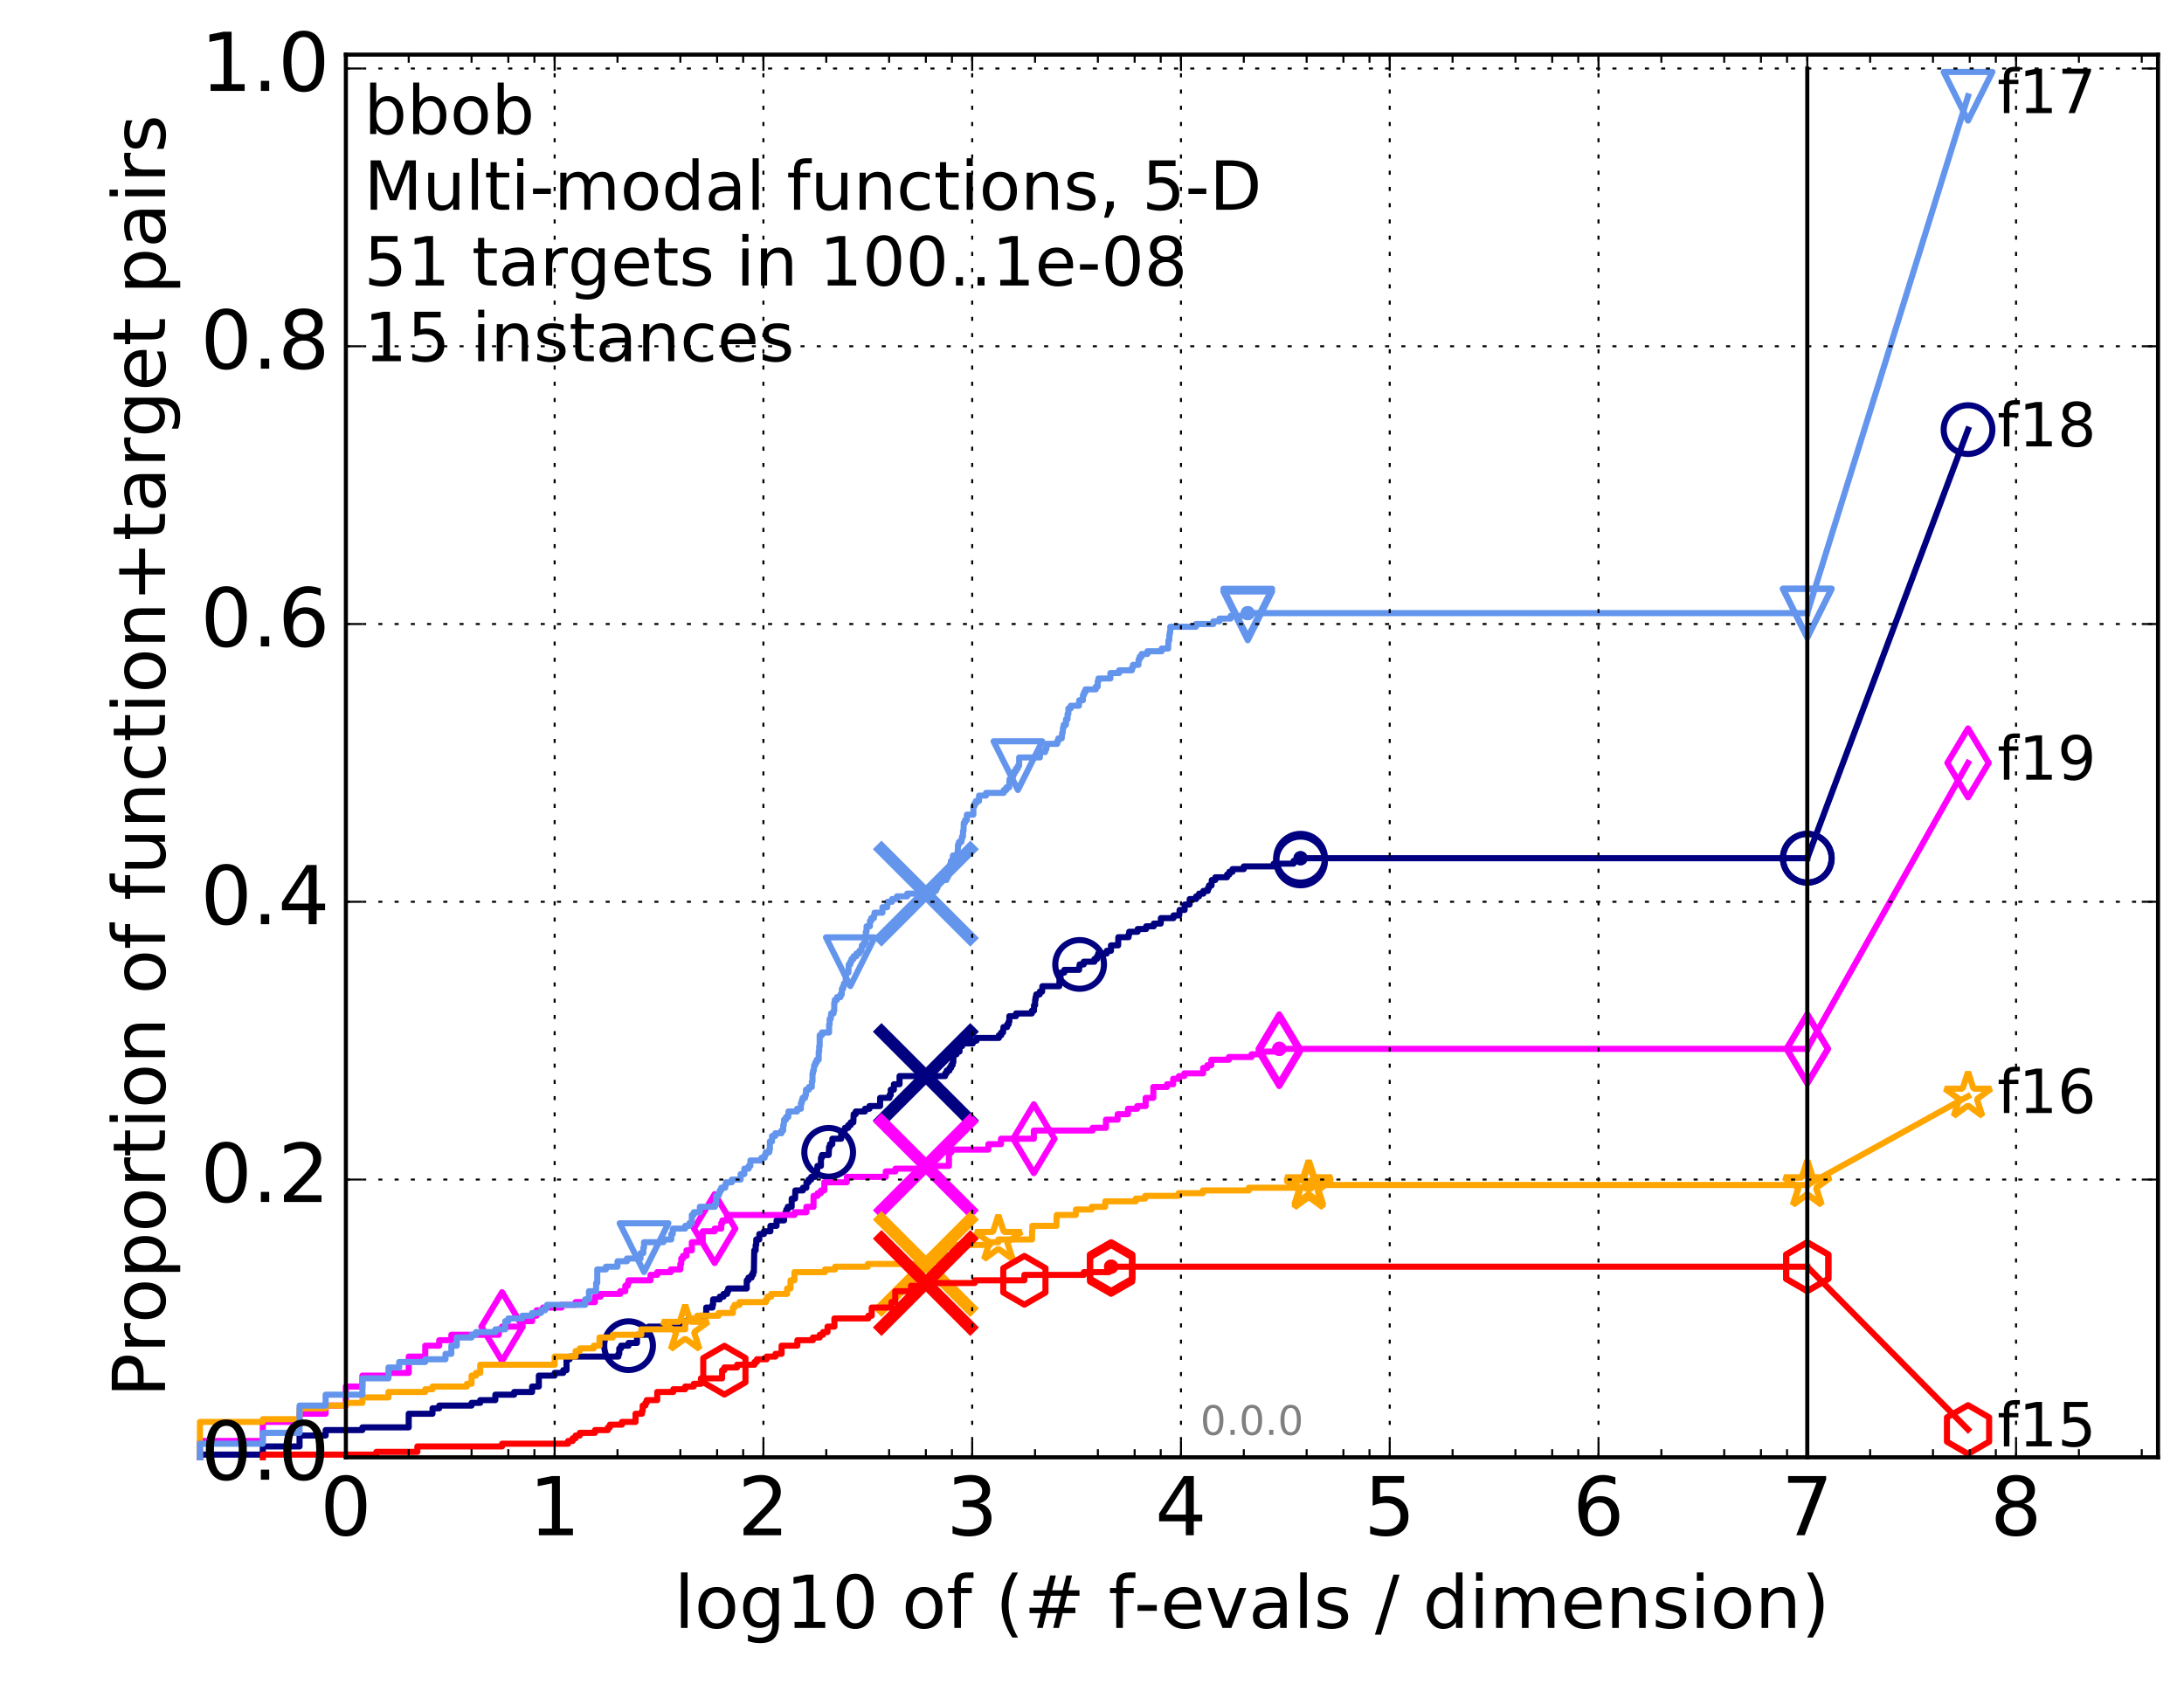 <?xml version="1.0" encoding="utf-8" standalone="no"?>
<!DOCTYPE svg PUBLIC "-//W3C//DTD SVG 1.1//EN"
  "http://www.w3.org/Graphics/SVG/1.1/DTD/svg11.dtd">
<!-- Created with matplotlib (http://matplotlib.org/) -->
<svg height="415pt" version="1.1" viewBox="0 0 538 415" width="538pt" xmlns="http://www.w3.org/2000/svg" xmlns:xlink="http://www.w3.org/1999/xlink">
 <defs>
  <style type="text/css">
*{stroke-linecap:butt;stroke-linejoin:round;stroke-miterlimit:100000;}
  </style>
 </defs>
 <g id="figure_1">
  <g id="patch_1">
   <path d="M 0 415.456 
L 538.8 415.456 
L 538.8 0 
L 0 0 
z
" style="fill:#ffffff;"/>
  </g>
  <g id="axes_1">
   <g id="patch_2">
    <path d="M 85.2 359.056 
L 531.6 359.056 
L 531.6 13.456 
L 85.2 13.456 
z
" style="fill:#ffffff;"/>
   </g>
   <g id="line2d_1">
    <defs>
     <path d="M 0 1.5 
C 0.398 1.5 0.779 1.342 1.061 1.061 
C 1.342 0.779 1.5 0.398 1.5 0 
C 1.5 -0.398 1.342 -0.779 1.061 -1.061 
C 0.779 -1.342 0.398 -1.5 0 -1.5 
C -0.398 -1.5 -0.779 -1.342 -1.061 -1.061 
C -1.342 -0.779 -1.5 -0.398 -1.5 0 
C -1.5 0.398 -1.342 0.779 -1.061 1.061 
C -0.779 1.342 -0.398 1.5 0 1.5 
z
" id="m4a46e25907" style="stroke:#000080;stroke-width:0.5;"/>
    </defs>
    <g>
     <use style="fill:#000080;stroke:#000080;stroke-width:0.5;" x="320.377" xlink:href="#m4a46e25907" y="211.45"/>
     <use style="fill:#000080;stroke:#000080;stroke-width:0.5;" x="320.377" xlink:href="#m4a46e25907" y="211.45"/>
    </g>
   </g>
   <g id="line2d_2">
    <path d="M 49.253 359.056 
L 49.253 358.385 
L 64.735 358.385 
L 64.735 356.373 
L 73.791 356.373 
L 73.791 353.689 
L 80.216 353.689 
L 80.216 352.347 
L 89.272 352.347 
L 89.272 351.676 
L 100.682 351.676 
L 100.682 348.321 
L 106.541 348.321 
L 106.541 346.979 
L 108.197 346.979 
L 108.197 346.309 
L 116.163 346.309 
L 116.163 345.638 
L 118.292 345.638 
L 118.292 344.967 
L 122.023 344.967 
L 122.023 343.625 
L 126.661 343.625 
L 126.661 342.954 
L 131.079 342.954 
L 131.079 341.612 
L 132.734 341.612 
L 132.734 338.928 
L 136.629 338.928 
L 136.629 338.257 
L 138.757 338.257 
L 138.757 337.586 
L 139.555 337.586 
L 139.555 334.903 
L 140.325 334.903 
L 140.325 334.232 
L 152.332 334.232 
L 152.332 333.561 
L 152.552 333.561 
L 152.552 332.219 
L 152.986 332.219 
L 152.986 331.548 
L 154.84 331.548 
L 154.84 330.877 
L 156.915 330.877 
L 156.915 328.864 
L 159.784 328.864 
L 159.784 326.851 
L 165.362 326.851 
L 165.362 326.18 
L 168.787 326.18 
L 168.787 325.509 
L 169.619 325.509 
L 169.619 324.839 
L 172.576 324.839 
L 172.576 324.168 
L 173.961 324.168 
L 173.961 322.155 
L 175.502 322.155 
L 175.502 321.484 
L 175.658 321.484 
L 175.658 320.142 
L 177.308 320.142 
L 177.308 319.471 
L 178.228 319.471 
L 178.228 318.8 
L 179.112 318.8 
L 179.112 318.129 
L 179.378 318.129 
L 179.378 317.458 
L 183.949 317.458 
L 183.949 315.445 
L 184.375 315.445 
L 184.375 314.774 
L 185.151 314.774 
L 185.151 314.104 
L 185.504 314.104 
L 185.504 313.433 
L 185.704 313.433 
L 185.803 308.065 
L 186.146 308.065 
L 186.146 306.723 
L 186.292 306.723 
L 186.292 305.381 
L 187.052 305.381 
L 187.052 304.039 
L 188.191 304.039 
L 188.191 303.369 
L 189.776 303.369 
L 189.776 302.027 
L 191.295 302.027 
L 191.295 300.685 
L 193.148 300.685 
L 193.148 299.343 
L 193.501 299.343 
L 193.501 298.672 
L 193.71 298.672 
L 193.71 298.001 
L 194.054 298.001 
L 194.054 297.33 
L 195.023 297.33 
L 195.023 295.317 
L 195.858 295.317 
L 195.921 293.304 
L 197.788 293.304 
L 197.788 292.634 
L 198.638 292.634 
L 198.666 291.292 
L 199.188 291.292 
L 199.188 290.621 
L 199.83 290.621 
L 199.83 289.95 
L 200.835 289.95 
L 200.936 288.608 
L 201.284 288.608 
L 201.358 287.266 
L 202.228 287.266 
L 202.228 285.253 
L 202.463 285.253 
L 202.463 284.582 
L 204.134 284.582 
L 204.242 282.569 
L 204.458 282.569 
L 204.458 281.899 
L 205.029 281.899 
L 205.029 280.557 
L 207.217 280.557 
L 207.217 279.215 
L 207.741 279.215 
L 207.741 278.544 
L 208.144 278.544 
L 208.144 277.873 
L 208.947 277.873 
L 208.947 277.202 
L 209.553 277.202 
L 209.553 276.531 
L 210.208 276.531 
L 210.291 274.518 
L 210.797 274.518 
L 210.797 273.847 
L 213.081 273.847 
L 213.081 273.176 
L 214.175 273.176 
L 214.175 272.505 
L 216.803 272.505 
L 216.803 270.493 
L 219.109 270.493 
L 219.109 269.822 
L 219.419 269.822 
L 219.419 268.48 
L 220.195 268.48 
L 220.195 267.138 
L 221.591 267.138 
L 221.591 265.125 
L 232.827 265.125 
L 232.827 264.454 
L 233.197 264.454 
L 233.197 263.783 
L 233.879 263.783 
L 233.879 263.112 
L 234.3 263.112 
L 234.3 262.441 
L 234.652 262.441 
L 234.652 261.77 
L 234.834 261.77 
L 234.884 259.758 
L 235.634 259.758 
L 235.634 259.087 
L 236.365 259.087 
L 236.365 257.745 
L 237.013 257.745 
L 237.013 257.074 
L 239.646 257.074 
L 239.646 256.403 
L 240.55 256.403 
L 240.55 255.732 
L 246.059 255.732 
L 246.059 255.061 
L 246.634 255.061 
L 246.634 254.39 
L 247.087 254.39 
L 247.191 253.048 
L 248.1 253.048 
L 248.1 252.377 
L 248.47 252.377 
L 248.47 251.706 
L 248.64 251.706 
L 248.64 250.364 
L 250.283 250.364 
L 250.283 249.694 
L 254.181 249.694 
L 254.181 249.023 
L 254.711 249.023 
L 254.711 247.681 
L 254.983 247.681 
L 254.983 246.339 
L 255.101 246.339 
L 255.101 245.668 
L 255.267 245.668 
L 255.267 244.997 
L 256.127 244.997 
L 256.127 244.326 
L 256.709 244.326 
L 256.773 242.984 
L 260.93 242.984 
L 261.012 240.971 
L 261.258 240.971 
L 261.258 239.629 
L 262.179 239.629 
L 262.179 238.958 
L 265.815 238.958 
L 265.815 238.288 
L 265.952 238.288 
L 265.952 237.617 
L 266.96 237.617 
L 266.96 236.946 
L 269.599 236.946 
L 269.599 236.275 
L 270.237 236.275 
L 270.237 235.604 
L 270.532 235.604 
L 270.532 234.933 
L 272.638 234.933 
L 272.638 234.262 
L 273.675 234.262 
L 273.675 232.92 
L 275.439 232.92 
L 275.486 230.907 
L 278.012 230.907 
L 278.012 230.236 
L 278.165 230.236 
L 278.165 229.565 
L 280.242 229.565 
L 280.242 228.894 
L 282.34 228.894 
L 282.34 228.223 
L 284.225 228.223 
L 284.225 227.553 
L 285.934 227.553 
L 285.964 226.211 
L 289.081 226.211 
L 289.081 225.54 
L 290.49 225.54 
L 290.578 224.198 
L 291.816 224.198 
L 291.816 222.856 
L 293.046 222.856 
L 293.067 221.514 
L 294.652 221.514 
L 294.652 220.843 
L 295.378 220.843 
L 295.378 220.172 
L 296.43 220.172 
L 296.43 219.501 
L 297.535 219.501 
L 297.535 218.83 
L 297.817 218.83 
L 297.817 218.159 
L 298.449 218.159 
L 298.51 216.818 
L 299.385 216.818 
L 299.385 216.147 
L 302.263 216.147 
L 302.263 215.476 
L 302.832 215.476 
L 302.832 214.805 
L 303.605 214.805 
L 303.605 214.134 
L 306.397 214.134 
L 306.397 213.463 
L 313.752 213.463 
L 313.752 212.792 
L 318.652 212.792 
L 318.652 212.121 
L 320.377 212.121 
L 320.377 211.45 
L 445.2 211.45 
L 445.2 211.45 
" style="fill:none;stroke:#000080;stroke-linecap:square;stroke-width:1.5;"/>
   </g>
   <g id="line2d_3">
    <defs>
     <path d="M 0 6 
C 1.591 6 3.117 5.368 4.243 4.243 
C 5.368 3.117 6 1.591 6 0 
C 6 -1.591 5.368 -3.117 4.243 -4.243 
C 3.117 -5.368 1.591 -6 0 -6 
C -1.591 -6 -3.117 -5.368 -4.243 -4.243 
C -5.368 -3.117 -6 -1.591 -6 0 
C -6 1.591 -5.368 3.117 -4.243 4.243 
C -3.117 5.368 -1.591 6 0 6 
z
" id="m23bb2ebb24" style="stroke:#000080;stroke-width:1.5;"/>
    </defs>
    <g>
     <use style="fill:none;stroke:#000080;stroke-width:1.5;" x="154.84" xlink:href="#m23bb2ebb24" y="331.548"/>
     <use style="fill:none;stroke:#000080;stroke-width:1.5;" x="204.134" xlink:href="#m23bb2ebb24" y="283.911"/>
     <use style="fill:none;stroke:#000080;stroke-width:1.5;" x="265.952" xlink:href="#m23bb2ebb24" y="237.617"/>
     <use style="fill:none;stroke:#000080;stroke-width:1.5;" x="320.377" xlink:href="#m23bb2ebb24" y="212.121"/>
     <use style="fill:none;stroke:#000080;stroke-width:1.5;" x="320.377" xlink:href="#m23bb2ebb24" y="211.45"/>
     <use style="fill:none;stroke:#000080;stroke-width:1.5;" x="445.2" xlink:href="#m23bb2ebb24" y="211.45"/>
    </g>
   </g>
   <g id="line2d_4"/>
   <g id="line2d_5">
    <path clip-path="url(#pb1e984eb7d)" d="M 228.076 265.125 
" style="fill:none;stroke:#000080;stroke-linecap:square;"/>
    <defs>
     <path d="M -12 12 
L 12 -12 
M -12 -12 
L 12 12 
" id="m049f70d66e" style="stroke:#000080;stroke-width:3.0;"/>
    </defs>
    <g clip-path="url(#pb1e984eb7d)">
     <use style="fill:#000080;stroke:#000080;stroke-width:3.0;" x="228.076" xlink:href="#m049f70d66e" y="265.125"/>
    </g>
   </g>
   <g id="line2d_6">
    <defs>
     <path d="M 0 1.5 
C 0.398 1.5 0.779 1.342 1.061 1.061 
C 1.342 0.779 1.5 0.398 1.5 0 
C 1.5 -0.398 1.342 -0.779 1.061 -1.061 
C 0.779 -1.342 0.398 -1.5 0 -1.5 
C -0.398 -1.5 -0.779 -1.342 -1.061 -1.061 
C -1.342 -0.779 -1.5 -0.398 -1.5 0 
C -1.5 0.398 -1.342 0.779 -1.061 1.061 
C -0.779 1.342 -0.398 1.5 0 1.5 
z
" id="m2e1db5dc8d" style="stroke:#ff00ff;stroke-width:0.5;"/>
    </defs>
    <g>
     <use style="fill:#ff00ff;stroke:#ff00ff;stroke-width:0.5;" x="315.132" xlink:href="#m2e1db5dc8d" y="258.416"/>
     <use style="fill:#ff00ff;stroke:#ff00ff;stroke-width:0.5;" x="315.132" xlink:href="#m2e1db5dc8d" y="258.416"/>
    </g>
   </g>
   <g id="line2d_7">
    <path d="M 49.253 359.056 
L 49.253 355.031 
L 64.735 355.031 
L 64.735 350.334 
L 73.791 350.334 
L 73.791 348.321 
L 80.216 348.321 
L 80.216 346.309 
L 85.2 346.309 
L 85.2 341.612 
L 89.272 341.612 
L 89.272 338.928 
L 95.698 338.928 
L 95.698 338.257 
L 100.682 338.257 
L 100.682 334.232 
L 104.754 334.232 
L 104.754 331.548 
L 108.197 331.548 
L 108.197 330.206 
L 111.179 330.206 
L 111.179 328.864 
L 122.866 328.864 
L 122.866 327.522 
L 123.678 327.522 
L 123.678 326.851 
L 128.662 326.851 
L 128.662 325.509 
L 131.079 325.509 
L 131.079 324.168 
L 132.196 324.168 
L 132.196 322.826 
L 133.773 322.826 
L 133.773 322.155 
L 138.348 322.155 
L 138.348 321.484 
L 141.79 321.484 
L 141.79 320.813 
L 146.561 320.813 
L 146.561 319.471 
L 147.948 319.471 
L 147.948 318.8 
L 152.77 318.8 
L 152.77 318.129 
L 154.035 318.129 
L 154.035 316.787 
L 154.641 316.787 
L 154.641 316.116 
L 154.84 316.116 
L 154.84 315.445 
L 160.254 315.445 
L 160.254 314.104 
L 161.899 314.104 
L 161.899 313.433 
L 165.238 313.433 
L 165.238 312.762 
L 167.592 312.762 
L 167.592 311.42 
L 167.814 311.42 
L 167.814 310.078 
L 168.252 310.078 
L 168.252 309.407 
L 169.103 309.407 
L 169.103 308.065 
L 170.42 308.065 
L 170.42 306.052 
L 173.105 306.052 
L 173.105 303.369 
L 176.044 303.369 
L 176.044 302.698 
L 177.666 302.698 
L 177.666 301.356 
L 177.949 301.356 
L 177.949 300.685 
L 179.112 300.685 
L 179.112 299.343 
L 195.731 299.343 
L 195.731 298.672 
L 198.638 298.672 
L 198.638 297.33 
L 200.403 297.33 
L 200.403 294.646 
L 201.408 294.646 
L 201.408 293.975 
L 202.228 293.975 
L 202.228 293.304 
L 203.065 293.304 
L 203.065 291.292 
L 208.612 291.292 
L 208.612 289.95 
L 218.201 289.95 
L 218.201 288.608 
L 220.584 288.608 
L 220.584 287.937 
L 227.904 287.937 
L 227.904 287.266 
L 233.758 287.266 
L 233.758 283.911 
L 234.384 283.911 
L 234.384 283.24 
L 243.472 283.24 
L 243.472 281.899 
L 246.579 281.899 
L 246.579 280.557 
L 254.673 280.557 
L 254.673 278.544 
L 269.149 278.544 
L 269.149 277.873 
L 272.444 277.873 
L 272.444 275.86 
L 275.315 275.86 
L 275.315 274.518 
L 277.859 274.518 
L 277.859 273.176 
L 280.143 273.176 
L 280.143 272.505 
L 282.214 272.505 
L 282.214 270.493 
L 284.11 270.493 
L 284.11 267.809 
L 287.477 267.809 
L 287.477 267.138 
L 288.988 267.138 
L 288.988 265.796 
L 290.403 265.796 
L 290.403 265.125 
L 291.734 265.125 
L 291.734 264.454 
L 296.382 264.454 
L 296.382 263.112 
L 297.407 263.112 
L 297.407 262.441 
L 298.388 262.441 
L 298.388 261.099 
L 302.731 261.099 
L 302.731 260.429 
L 308.294 260.429 
L 308.294 259.758 
L 311.177 259.758 
L 311.177 259.087 
L 315.132 259.087 
L 315.132 258.416 
L 445.2 258.416 
L 445.2 258.416 
" style="fill:none;stroke:#ff00ff;stroke-linecap:square;stroke-width:1.5;"/>
   </g>
   <g id="line2d_8">
    <defs>
     <path d="M -0 8.485 
L 5.091 0 
L 0 -8.485 
L -5.091 -0 
z
" id="m0659f30ab1" style="stroke:#ff00ff;stroke-linejoin:miter;stroke-width:1.5;"/>
    </defs>
    <g>
     <use style="fill:none;stroke:#ff00ff;stroke-linejoin:miter;stroke-width:1.5;" x="123.678" xlink:href="#m0659f30ab1" y="326.851"/>
     <use style="fill:none;stroke:#ff00ff;stroke-linejoin:miter;stroke-width:1.5;" x="176.044" xlink:href="#m0659f30ab1" y="302.698"/>
     <use style="fill:none;stroke:#ff00ff;stroke-linejoin:miter;stroke-width:1.5;" x="254.673" xlink:href="#m0659f30ab1" y="280.557"/>
     <use style="fill:none;stroke:#ff00ff;stroke-linejoin:miter;stroke-width:1.5;" x="315.132" xlink:href="#m0659f30ab1" y="259.087"/>
     <use style="fill:none;stroke:#ff00ff;stroke-linejoin:miter;stroke-width:1.5;" x="315.132" xlink:href="#m0659f30ab1" y="258.416"/>
     <use style="fill:none;stroke:#ff00ff;stroke-linejoin:miter;stroke-width:1.5;" x="445.2" xlink:href="#m0659f30ab1" y="258.416"/>
    </g>
   </g>
   <g id="line2d_9"/>
   <g id="line2d_10">
    <path clip-path="url(#pb1e984eb7d)" d="M 228.076 287.266 
" style="fill:none;stroke:#ff00ff;stroke-linecap:square;"/>
    <defs>
     <path d="M -12 12 
L 12 -12 
M -12 -12 
L 12 12 
" id="m9a50bc8931" style="stroke:#ff00ff;stroke-width:3.0;"/>
    </defs>
    <g clip-path="url(#pb1e984eb7d)">
     <use style="fill:#ff00ff;stroke:#ff00ff;stroke-width:3.0;" x="228.076" xlink:href="#m9a50bc8931" y="287.266"/>
    </g>
   </g>
   <g id="line2d_11">
    <defs>
     <path d="M 0 1.5 
C 0.398 1.5 0.779 1.342 1.061 1.061 
C 1.342 0.779 1.5 0.398 1.5 0 
C 1.5 -0.398 1.342 -0.779 1.061 -1.061 
C 0.779 -1.342 0.398 -1.5 0 -1.5 
C -0.398 -1.5 -0.779 -1.342 -1.061 -1.061 
C -1.342 -0.779 -1.5 -0.398 -1.5 0 
C -1.5 0.398 -1.342 0.779 -1.061 1.061 
C -0.779 1.342 -0.398 1.5 0 1.5 
z
" id="m890920612f" style="stroke:#ffa500;stroke-width:0.5;"/>
    </defs>
    <g>
     <use style="fill:#ffa500;stroke:#ffa500;stroke-width:0.5;" x="322.393" xlink:href="#m890920612f" y="291.963"/>
     <use style="fill:#ffa500;stroke:#ffa500;stroke-width:0.5;" x="322.393" xlink:href="#m890920612f" y="291.963"/>
    </g>
   </g>
   <g id="line2d_12">
    <path d="M 49.253 359.056 
L 49.253 350.334 
L 64.735 350.334 
L 64.735 349.663 
L 73.791 349.663 
L 73.791 346.979 
L 80.216 346.979 
L 80.216 346.309 
L 85.2 346.309 
L 85.2 345.638 
L 89.272 345.638 
L 89.272 344.296 
L 95.698 344.296 
L 95.698 342.954 
L 104.754 342.954 
L 104.754 342.283 
L 106.541 342.283 
L 106.541 341.612 
L 115.017 341.612 
L 115.017 340.941 
L 116.163 340.941 
L 116.163 338.928 
L 117.253 338.928 
L 117.253 338.257 
L 118.292 338.257 
L 118.292 336.244 
L 136.629 336.244 
L 136.629 334.232 
L 141.79 334.232 
L 141.79 332.89 
L 142.83 332.89 
L 142.83 332.219 
L 146.272 332.219 
L 146.272 331.548 
L 147.678 331.548 
L 147.678 329.535 
L 150.964 329.535 
L 150.964 328.864 
L 157.97 328.864 
L 157.97 327.522 
L 168.787 327.522 
L 168.787 325.509 
L 170.222 325.509 
L 170.222 324.839 
L 171.757 324.839 
L 171.757 324.168 
L 177.017 324.168 
L 177.017 323.497 
L 180.533 323.497 
L 180.533 322.155 
L 180.967 322.155 
L 180.967 321.484 
L 182.161 321.484 
L 182.161 320.813 
L 188.674 320.813 
L 188.674 320.142 
L 189.062 320.142 
L 189.062 319.471 
L 189.982 319.471 
L 189.982 318.8 
L 193.883 318.8 
L 193.883 317.458 
L 194.727 317.458 
L 194.727 315.445 
L 195.7 315.445 
L 195.7 313.433 
L 203.224 313.433 
L 203.224 312.762 
L 205.708 312.762 
L 205.708 312.091 
L 213.769 312.091 
L 213.769 311.42 
L 228.679 311.42 
L 228.679 310.749 
L 230.767 310.749 
L 230.767 310.078 
L 232.603 310.078 
L 232.603 308.736 
L 232.785 308.736 
L 232.785 307.394 
L 234.423 307.394 
L 234.423 306.723 
L 243.861 306.723 
L 243.861 306.052 
L 245.936 306.052 
L 245.936 305.381 
L 254.227 305.381 
L 254.227 303.369 
L 254.296 303.369 
L 254.296 302.027 
L 260.26 302.027 
L 260.26 300.014 
L 260.313 300.014 
L 260.313 299.343 
L 265.005 299.343 
L 265.005 298.672 
L 265.048 298.672 
L 265.048 298.001 
L 268.917 298.001 
L 268.917 297.33 
L 272.244 297.33 
L 272.244 296.659 
L 272.275 296.659 
L 272.275 295.988 
L 279.789 295.988 
L 279.789 295.317 
L 282.085 295.317 
L 282.085 294.646 
L 290.328 294.646 
L 290.328 293.975 
L 296.314 293.975 
L 296.314 293.304 
L 307.628 293.304 
L 307.628 292.634 
L 322.393 292.634 
L 322.393 291.963 
L 445.2 291.963 
" style="fill:none;stroke:#ffa500;stroke-linecap:square;stroke-width:1.5;"/>
   </g>
   <g id="line2d_13">
    <defs>
     <path d="M 0 -6 
L -1.347 -1.854 
L -5.706 -1.854 
L -2.18 0.708 
L -3.527 4.854 
L -0 2.292 
L 3.527 4.854 
L 2.18 0.708 
L 5.706 -1.854 
L 1.347 -1.854 
z
" id="m794148acaf" style="stroke:#ffa500;stroke-linejoin:bevel;stroke-width:1.5;"/>
    </defs>
    <g>
     <use style="fill:none;stroke:#ffa500;stroke-linejoin:bevel;stroke-width:1.5;" x="168.787" xlink:href="#m794148acaf" y="327.522"/>
     <use style="fill:none;stroke:#ffa500;stroke-linejoin:bevel;stroke-width:1.5;" x="245.936" xlink:href="#m794148acaf" y="305.381"/>
     <use style="fill:none;stroke:#ffa500;stroke-linejoin:bevel;stroke-width:1.5;" x="322.393" xlink:href="#m794148acaf" y="292.634"/>
     <use style="fill:none;stroke:#ffa500;stroke-linejoin:bevel;stroke-width:1.5;" x="322.393" xlink:href="#m794148acaf" y="291.963"/>
     <use style="fill:none;stroke:#ffa500;stroke-linejoin:bevel;stroke-width:1.5;" x="322.393" xlink:href="#m794148acaf" y="291.963"/>
     <use style="fill:none;stroke:#ffa500;stroke-linejoin:bevel;stroke-width:1.5;" x="445.2" xlink:href="#m794148acaf" y="291.963"/>
    </g>
   </g>
   <g id="line2d_14"/>
   <g id="line2d_15">
    <path clip-path="url(#pb1e984eb7d)" d="M 228.076 311.42 
" style="fill:none;stroke:#ffa500;stroke-linecap:square;"/>
    <defs>
     <path d="M -12 12 
L 12 -12 
M -12 -12 
L 12 12 
" id="m75bf91bab5" style="stroke:#ffa500;stroke-width:3.0;"/>
    </defs>
    <g clip-path="url(#pb1e984eb7d)">
     <use style="fill:#ffa500;stroke:#ffa500;stroke-width:3.0;" x="228.076" xlink:href="#m75bf91bab5" y="311.42"/>
    </g>
   </g>
   <g id="line2d_16">
    <defs>
     <path d="M 0 1.5 
C 0.398 1.5 0.779 1.342 1.061 1.061 
C 1.342 0.779 1.5 0.398 1.5 0 
C 1.5 -0.398 1.342 -0.779 1.061 -1.061 
C 0.779 -1.342 0.398 -1.5 0 -1.5 
C -0.398 -1.5 -0.779 -1.342 -1.061 -1.061 
C -1.342 -0.779 -1.5 -0.398 -1.5 0 
C -1.5 0.398 -1.342 0.779 -1.061 1.061 
C -0.779 1.342 -0.398 1.5 0 1.5 
z
" id="mab3672447f" style="stroke:#6495ed;stroke-width:0.5;"/>
    </defs>
    <g>
     <use style="fill:#6495ed;stroke:#6495ed;stroke-width:0.5;" x="307.367" xlink:href="#mab3672447f" y="151.066"/>
     <use style="fill:#6495ed;stroke:#6495ed;stroke-width:0.5;" x="307.367" xlink:href="#mab3672447f" y="151.066"/>
    </g>
   </g>
   <g id="line2d_17">
    <path d="M 49.253 359.056 
L 49.253 355.702 
L 64.735 355.702 
L 64.735 353.018 
L 73.791 353.018 
L 73.791 346.309 
L 80.216 346.309 
L 80.216 343.625 
L 89.272 343.625 
L 89.272 339.599 
L 95.698 339.599 
L 95.698 336.915 
L 98.328 336.915 
L 98.328 335.574 
L 104.754 335.574 
L 104.754 334.903 
L 109.738 334.903 
L 109.738 333.561 
L 111.179 333.561 
L 111.179 331.548 
L 112.533 331.548 
L 112.533 329.535 
L 116.163 329.535 
L 116.163 328.864 
L 117.253 328.864 
L 117.253 328.193 
L 122.023 328.193 
L 122.023 327.522 
L 124.462 327.522 
L 124.462 325.509 
L 125.219 325.509 
L 125.219 324.839 
L 128.662 324.839 
L 128.662 324.168 
L 131.079 324.168 
L 131.079 323.497 
L 133.26 323.497 
L 133.26 322.826 
L 134.275 322.826 
L 134.275 322.155 
L 134.766 322.155 
L 134.766 321.484 
L 144.144 321.484 
L 144.144 320.142 
L 145.081 320.142 
L 145.081 318.129 
L 146.845 318.129 
L 146.845 316.116 
L 147.126 316.116 
L 147.126 312.762 
L 149.255 312.762 
L 149.255 312.091 
L 152.11 312.091 
L 152.11 310.749 
L 154.441 310.749 
L 154.441 310.078 
L 157.798 310.078 
L 157.798 308.736 
L 158.48 308.736 
L 158.48 307.394 
L 158.647 307.394 
L 158.647 306.052 
L 163.43 306.052 
L 163.43 305.381 
L 165.362 305.381 
L 165.362 304.039 
L 165.729 304.039 
L 165.729 302.698 
L 168.787 302.698 
L 168.787 302.027 
L 169.822 302.027 
L 169.822 301.356 
L 170.42 301.356 
L 170.42 299.343 
L 170.907 299.343 
L 170.907 298.672 
L 172.396 298.672 
L 172.396 297.33 
L 176.12 297.33 
L 176.12 296.659 
L 176.423 296.659 
L 176.423 294.646 
L 177.017 294.646 
L 177.017 293.975 
L 177.308 293.975 
L 177.308 293.304 
L 177.666 293.304 
L 177.666 292.634 
L 178.641 292.634 
L 178.641 291.963 
L 178.844 291.963 
L 178.844 291.292 
L 180.281 291.292 
L 180.281 290.621 
L 182.45 290.621 
L 182.45 289.279 
L 183.351 289.279 
L 183.351 287.937 
L 184.427 287.937 
L 184.427 287.266 
L 184.844 287.266 
L 184.844 285.924 
L 187.56 285.924 
L 187.56 285.253 
L 188.368 285.253 
L 188.368 284.582 
L 188.63 284.582 
L 188.63 283.911 
L 189.485 283.911 
L 189.485 283.24 
L 189.652 283.24 
L 189.652 281.228 
L 190.186 281.228 
L 190.186 279.886 
L 190.984 279.886 
L 190.984 279.215 
L 192.499 279.215 
L 192.499 278.544 
L 192.934 278.544 
L 192.934 277.202 
L 193.077 277.202 
L 193.148 275.86 
L 193.64 275.86 
L 193.64 275.189 
L 194.19 275.189 
L 194.224 273.847 
L 196.356 273.847 
L 196.356 273.176 
L 197.291 273.176 
L 197.291 271.834 
L 197.497 271.834 
L 197.497 271.164 
L 197.701 271.164 
L 197.701 270.493 
L 198.33 270.493 
L 198.33 269.822 
L 198.527 269.822 
L 198.527 268.48 
L 199.269 268.48 
L 199.269 267.809 
L 199.987 267.809 
L 199.987 266.467 
L 200.144 266.467 
L 200.144 264.454 
L 200.274 264.454 
L 200.274 263.783 
L 200.454 263.783 
L 200.556 262.441 
L 200.835 262.441 
L 200.835 261.77 
L 201.185 261.77 
L 201.185 261.099 
L 201.676 261.099 
L 201.676 259.087 
L 201.797 259.087 
L 201.797 257.745 
L 201.918 257.745 
L 201.918 255.061 
L 202.463 255.061 
L 202.463 254.39 
L 204.242 254.39 
L 204.242 252.377 
L 204.372 252.377 
L 204.372 251.035 
L 204.65 251.035 
L 204.735 249.694 
L 205.34 249.694 
L 205.34 249.023 
L 205.504 249.023 
L 205.504 247.01 
L 205.647 247.01 
L 205.647 246.339 
L 206.189 246.339 
L 206.189 245.668 
L 207.045 245.668 
L 207.045 244.997 
L 207.368 244.997 
L 207.368 243.655 
L 207.667 243.655 
L 207.667 242.984 
L 207.888 242.984 
L 207.888 242.313 
L 208.325 242.313 
L 208.361 239.629 
L 209 239.629 
L 209.07 237.617 
L 209.467 237.617 
L 209.467 236.946 
L 209.757 236.946 
L 209.757 236.275 
L 210.258 236.275 
L 210.258 235.604 
L 210.958 235.604 
L 210.958 234.933 
L 211.699 234.933 
L 211.699 234.262 
L 212.219 234.262 
L 212.31 232.92 
L 212.817 232.92 
L 212.817 232.249 
L 213.269 232.249 
L 213.269 229.565 
L 213.471 229.565 
L 213.471 228.223 
L 214.3 228.223 
L 214.3 226.882 
L 214.629 226.882 
L 214.629 226.211 
L 215.272 226.211 
L 215.272 225.54 
L 215.43 225.54 
L 215.43 224.869 
L 217.375 224.869 
L 217.375 223.527 
L 218.546 223.527 
L 218.637 222.185 
L 219.745 222.185 
L 219.745 221.514 
L 220.945 221.514 
L 220.945 220.843 
L 223.489 220.843 
L 223.489 220.172 
L 229.85 220.172 
L 229.85 219.501 
L 230.561 219.501 
L 230.561 218.83 
L 230.905 218.83 
L 230.905 217.488 
L 231.036 217.488 
L 231.036 216.818 
L 233.138 216.818 
L 233.138 216.147 
L 233.508 216.147 
L 233.508 215.476 
L 233.793 215.476 
L 233.793 214.805 
L 234.062 214.805 
L 234.107 212.792 
L 234.238 212.792 
L 234.238 212.121 
L 234.68 212.121 
L 234.735 210.779 
L 235.798 210.779 
L 235.798 210.108 
L 235.914 210.108 
L 235.997 208.095 
L 236.226 208.095 
L 236.226 207.424 
L 236.838 207.424 
L 236.838 206.753 
L 236.988 206.753 
L 236.988 206.083 
L 237.222 206.083 
L 237.222 204.741 
L 237.36 204.741 
L 237.414 202.728 
L 237.715 202.728 
L 237.715 202.057 
L 238.17 202.057 
L 238.17 200.715 
L 239.779 200.715 
L 239.779 198.702 
L 240.02 198.702 
L 240.02 198.031 
L 240.392 198.031 
L 240.392 197.36 
L 241.176 197.36 
L 241.176 196.018 
L 242.897 196.018 
L 242.897 195.348 
L 247.258 195.348 
L 247.258 194.677 
L 247.88 194.677 
L 247.88 194.006 
L 248.595 194.006 
L 248.678 191.993 
L 249.17 191.993 
L 249.17 191.322 
L 249.583 191.322 
L 249.583 190.651 
L 249.888 190.651 
L 249.888 189.98 
L 250.319 189.98 
L 250.319 189.309 
L 250.754 189.309 
L 250.754 188.638 
L 251.054 188.638 
L 251.054 186.625 
L 256.178 186.625 
L 256.184 185.283 
L 257.459 185.283 
L 257.459 184.613 
L 257.723 184.613 
L 257.723 183.942 
L 257.88 183.942 
L 257.88 183.271 
L 260.429 183.271 
L 260.429 182.6 
L 260.707 182.6 
L 260.707 181.929 
L 261.547 181.929 
L 261.639 180.587 
L 261.769 180.587 
L 261.866 179.245 
L 262.021 179.245 
L 262.021 178.574 
L 262.587 178.574 
L 262.587 177.232 
L 262.976 177.232 
L 262.976 175.89 
L 263.178 175.89 
L 263.178 174.548 
L 263.761 174.548 
L 263.761 173.878 
L 265.796 173.878 
L 265.854 172.536 
L 266.764 172.536 
L 266.774 171.194 
L 267.054 171.194 
L 267.054 170.523 
L 267.393 170.523 
L 267.393 169.852 
L 269.936 169.852 
L 269.936 169.181 
L 270.402 169.181 
L 270.411 167.839 
L 270.584 167.839 
L 270.584 167.168 
L 273.53 167.168 
L 273.53 165.826 
L 275.682 165.826 
L 275.682 165.155 
L 278.841 165.155 
L 278.841 164.484 
L 279.086 164.484 
L 279.086 163.813 
L 280.439 163.813 
L 280.473 162.472 
L 280.746 162.472 
L 280.746 161.801 
L 281.219 161.801 
L 281.219 161.13 
L 282.638 161.13 
L 282.638 160.459 
L 286.167 160.459 
L 286.167 159.788 
L 287.766 159.788 
L 287.827 157.775 
L 288.038 157.775 
L 288.042 156.433 
L 288.15 156.433 
L 288.15 155.762 
L 288.283 155.762 
L 288.283 154.42 
L 294.598 154.42 
L 294.598 153.749 
L 298.885 153.749 
L 298.885 153.078 
L 300.391 153.078 
L 300.391 152.408 
L 303.142 152.408 
L 303.142 151.737 
L 307.367 151.737 
L 307.367 151.066 
L 445.2 151.066 
L 445.2 151.066 
" style="fill:none;stroke:#6495ed;stroke-linecap:square;stroke-width:1.5;"/>
   </g>
   <g id="line2d_18">
    <defs>
     <path d="M -0 6 
L 6 -6 
L -6 -6 
z
" id="m6687a9e4d3" style="stroke:#6495ed;stroke-linejoin:miter;stroke-width:1.5;"/>
    </defs>
    <g>
     <use style="fill:none;stroke:#6495ed;stroke-linejoin:miter;stroke-width:1.5;" x="158.647" xlink:href="#m6687a9e4d3" y="307.394"/>
     <use style="fill:none;stroke:#6495ed;stroke-linejoin:miter;stroke-width:1.5;" x="209.467" xlink:href="#m6687a9e4d3" y="236.946"/>
     <use style="fill:none;stroke:#6495ed;stroke-linejoin:miter;stroke-width:1.5;" x="250.754" xlink:href="#m6687a9e4d3" y="188.638"/>
     <use style="fill:none;stroke:#6495ed;stroke-linejoin:miter;stroke-width:1.5;" x="307.367" xlink:href="#m6687a9e4d3" y="151.737"/>
     <use style="fill:none;stroke:#6495ed;stroke-linejoin:miter;stroke-width:1.5;" x="307.367" xlink:href="#m6687a9e4d3" y="151.066"/>
     <use style="fill:none;stroke:#6495ed;stroke-linejoin:miter;stroke-width:1.5;" x="445.2" xlink:href="#m6687a9e4d3" y="151.066"/>
    </g>
   </g>
   <g id="line2d_19"/>
   <g id="line2d_20">
    <path clip-path="url(#pb1e984eb7d)" d="M 228.076 220.172 
" style="fill:none;stroke:#6495ed;stroke-linecap:square;"/>
    <defs>
     <path d="M -12 12 
L 12 -12 
M -12 -12 
L 12 12 
" id="me0852e0168" style="stroke:#6495ed;stroke-width:3.0;"/>
    </defs>
    <g clip-path="url(#pb1e984eb7d)">
     <use style="fill:#6495ed;stroke:#6495ed;stroke-width:3.0;" x="228.076" xlink:href="#me0852e0168" y="220.172"/>
    </g>
   </g>
   <g id="line2d_21">
    <defs>
     <path d="M 0 1.5 
C 0.398 1.5 0.779 1.342 1.061 1.061 
C 1.342 0.779 1.5 0.398 1.5 0 
C 1.5 -0.398 1.342 -0.779 1.061 -1.061 
C 0.779 -1.342 0.398 -1.5 0 -1.5 
C -0.398 -1.5 -0.779 -1.342 -1.061 -1.061 
C -1.342 -0.779 -1.5 -0.398 -1.5 0 
C -1.5 0.398 -1.342 0.779 -1.061 1.061 
C -0.779 1.342 -0.398 1.5 0 1.5 
z
" id="m7c1c54c906" style="stroke:#ff0000;stroke-width:0.5;"/>
    </defs>
    <g>
     <use style="fill:#ff0000;stroke:#ff0000;stroke-width:0.5;" x="273.705" xlink:href="#m7c1c54c906" y="312.091"/>
     <use style="fill:#ff0000;stroke:#ff0000;stroke-width:0.5;" x="273.705" xlink:href="#m7c1c54c906" y="312.091"/>
    </g>
   </g>
   <g id="line2d_22">
    <path d="M 64.735 359.056 
L 64.735 358.385 
L 92.715 358.385 
L 92.715 357.714 
L 102.81 357.714 
L 102.81 356.373 
L 123.678 356.373 
L 123.678 355.702 
L 139.944 355.702 
L 139.944 355.031 
L 141.07 355.031 
L 141.07 354.36 
L 141.79 354.36 
L 141.79 353.689 
L 142.83 353.689 
L 142.83 353.018 
L 146.561 353.018 
L 146.561 352.347 
L 149.757 352.347 
L 149.757 351.676 
L 150.248 351.676 
L 150.248 351.005 
L 153.2 351.005 
L 153.2 350.334 
L 156.551 350.334 
L 156.551 348.321 
L 158.141 348.321 
L 158.141 347.65 
L 158.311 347.65 
L 158.311 346.309 
L 158.978 346.309 
L 158.978 345.638 
L 159.304 345.638 
L 159.304 344.967 
L 161.899 344.967 
L 161.899 342.954 
L 165.85 342.954 
L 165.85 342.283 
L 168.787 342.283 
L 168.787 341.612 
L 170.907 341.612 
L 170.907 340.941 
L 172.665 340.941 
L 172.665 339.599 
L 177.879 339.599 
L 177.879 337.586 
L 178.436 337.586 
L 178.436 336.915 
L 181.572 336.915 
L 181.572 336.244 
L 185.852 336.244 
L 185.852 335.574 
L 186.436 335.574 
L 186.436 334.903 
L 188.847 334.903 
L 188.847 334.232 
L 191.023 334.232 
L 191.023 333.561 
L 192.535 333.561 
L 192.535 331.548 
L 196.418 331.548 
L 196.418 330.206 
L 200.248 330.206 
L 200.248 329.535 
L 201.918 329.535 
L 201.918 328.864 
L 202.743 328.864 
L 202.743 328.193 
L 203.849 328.193 
L 203.849 326.851 
L 205.545 326.851 
L 205.545 324.839 
L 213.896 324.839 
L 213.896 324.168 
L 214.737 324.168 
L 214.737 322.155 
L 219.594 322.155 
L 219.594 320.813 
L 220.521 320.813 
L 220.521 318.129 
L 224.411 318.129 
L 224.411 316.787 
L 227.242 316.787 
L 227.242 316.116 
L 240.098 316.116 
L 240.098 315.445 
L 252.339 315.445 
L 252.339 314.104 
L 267.001 314.104 
L 267.001 313.433 
L 273.169 313.433 
L 273.169 312.762 
L 273.705 312.762 
L 273.705 312.091 
L 445.2 312.091 
" style="fill:none;stroke:#ff0000;stroke-linecap:square;stroke-width:1.5;"/>
   </g>
   <g id="line2d_23">
    <defs>
     <path d="M 0 -6 
L -5.196 -3 
L -5.196 3 
L -0 6 
L 5.196 3 
L 5.196 -3 
z
" id="mfc86029191" style="stroke:#ff0000;stroke-linejoin:miter;stroke-width:1.5;"/>
    </defs>
    <g>
     <use style="fill:none;stroke:#ff0000;stroke-linejoin:miter;stroke-width:1.5;" x="178.436" xlink:href="#mfc86029191" y="337.586"/>
     <use style="fill:none;stroke:#ff0000;stroke-linejoin:miter;stroke-width:1.5;" x="252.339" xlink:href="#mfc86029191" y="315.445"/>
     <use style="fill:none;stroke:#ff0000;stroke-linejoin:miter;stroke-width:1.5;" x="273.705" xlink:href="#mfc86029191" y="312.762"/>
     <use style="fill:none;stroke:#ff0000;stroke-linejoin:miter;stroke-width:1.5;" x="273.705" xlink:href="#mfc86029191" y="312.091"/>
     <use style="fill:none;stroke:#ff0000;stroke-linejoin:miter;stroke-width:1.5;" x="273.705" xlink:href="#mfc86029191" y="312.091"/>
     <use style="fill:none;stroke:#ff0000;stroke-linejoin:miter;stroke-width:1.5;" x="445.2" xlink:href="#mfc86029191" y="312.091"/>
    </g>
   </g>
   <g id="line2d_24"/>
   <g id="line2d_25">
    <path clip-path="url(#pb1e984eb7d)" d="M 228.076 316.116 
" style="fill:none;stroke:#ff0000;stroke-linecap:square;"/>
    <defs>
     <path d="M -12 12 
L 12 -12 
M -12 -12 
L 12 12 
" id="m35c7217702" style="stroke:#ff0000;stroke-width:3.0;"/>
    </defs>
    <g clip-path="url(#pb1e984eb7d)">
     <use style="fill:#ff0000;stroke:#ff0000;stroke-width:3.0;" x="228.076" xlink:href="#m35c7217702" y="316.116"/>
    </g>
   </g>
   <g id="line2d_26">
    <path d="M 445.2 312.091 
L 484.8 352.213 
" style="fill:none;stroke:#ff0000;stroke-linecap:square;stroke-width:1.5;"/>
    <g>
     <use style="fill:none;stroke:#ff0000;stroke-linejoin:miter;stroke-width:1.5;" x="445.2" xlink:href="#mfc86029191" y="312.091"/>
     <use style="fill:none;stroke:#ff0000;stroke-linejoin:miter;stroke-width:1.5;" x="484.8" xlink:href="#mfc86029191" y="352.213"/>
    </g>
   </g>
   <g id="line2d_27">
    <path d="M 445.2 291.963 
L 484.8 270.09 
" style="fill:none;stroke:#ffa500;stroke-linecap:square;stroke-width:1.5;"/>
    <g>
     <use style="fill:none;stroke:#ffa500;stroke-linejoin:bevel;stroke-width:1.5;" x="445.2" xlink:href="#m794148acaf" y="291.963"/>
     <use style="fill:none;stroke:#ffa500;stroke-linejoin:bevel;stroke-width:1.5;" x="484.8" xlink:href="#m794148acaf" y="270.09"/>
    </g>
   </g>
   <g id="line2d_28">
    <path d="M 445.2 258.416 
L 484.8 187.967 
" style="fill:none;stroke:#ff00ff;stroke-linecap:square;stroke-width:1.5;"/>
    <g>
     <use style="fill:none;stroke:#ff00ff;stroke-linejoin:miter;stroke-width:1.5;" x="445.2" xlink:href="#m0659f30ab1" y="258.416"/>
     <use style="fill:none;stroke:#ff00ff;stroke-linejoin:miter;stroke-width:1.5;" x="484.8" xlink:href="#m0659f30ab1" y="187.967"/>
    </g>
   </g>
   <g id="line2d_29">
    <path d="M 445.2 211.45 
L 484.8 105.844 
" style="fill:none;stroke:#000080;stroke-linecap:square;stroke-width:1.5;"/>
    <g>
     <use style="fill:none;stroke:#000080;stroke-width:1.5;" x="445.2" xlink:href="#m23bb2ebb24" y="211.45"/>
     <use style="fill:none;stroke:#000080;stroke-width:1.5;" x="484.8" xlink:href="#m23bb2ebb24" y="105.844"/>
    </g>
   </g>
   <g id="line2d_30">
    <path d="M 445.2 151.066 
L 484.8 23.722 
" style="fill:none;stroke:#6495ed;stroke-linecap:square;stroke-width:1.5;"/>
    <g>
     <use style="fill:none;stroke:#6495ed;stroke-linejoin:miter;stroke-width:1.5;" x="445.2" xlink:href="#m6687a9e4d3" y="151.066"/>
     <use style="fill:none;stroke:#6495ed;stroke-linejoin:miter;stroke-width:1.5;" x="484.8" xlink:href="#m6687a9e4d3" y="23.722"/>
    </g>
   </g>
   <g id="line2d_31">
    <path d="M 445.2 359.056 
L 445.2 16.878 
" style="fill:none;stroke:#000000;stroke-linecap:square;"/>
   </g>
   <g id="patch_3">
    <path d="M 85.2 13.456 
L 531.6 13.456 
" style="fill:none;stroke:#000000;stroke-linecap:square;stroke-linejoin:miter;"/>
   </g>
   <g id="patch_4">
    <path d="M 531.6 359.056 
L 531.6 13.456 
" style="fill:none;stroke:#000000;stroke-linecap:square;stroke-linejoin:miter;"/>
   </g>
   <g id="patch_5">
    <path d="M 85.2 359.056 
L 531.6 359.056 
" style="fill:none;stroke:#000000;stroke-linecap:square;stroke-linejoin:miter;"/>
   </g>
   <g id="patch_6">
    <path d="M 85.2 359.056 
L 85.2 13.456 
" style="fill:none;stroke:#000000;stroke-linecap:square;stroke-linejoin:miter;"/>
   </g>
   <g id="matplotlib.axis_1">
    <g id="xtick_1">
     <g id="line2d_32">
      <path clip-path="url(#pb1e984eb7d)" d="M 85.2 359.056 
L 85.2 13.456 
" style="fill:none;stroke:#000000;stroke-dasharray:1,3;stroke-dashoffset:0.0;stroke-width:0.5;"/>
     </g>
     <g id="line2d_33">
      <defs>
       <path d="M 0 0 
L 0 -4 
" id="ma040018bb3" style="stroke:#000000;stroke-width:0.5;"/>
      </defs>
      <g>
       <use style="stroke:#000000;stroke-width:0.5;" x="85.2" xlink:href="#ma040018bb3" y="359.056"/>
      </g>
     </g>
     <g id="line2d_34">
      <defs>
       <path d="M 0 0 
L 0 4 
" id="m745bf2ab52" style="stroke:#000000;stroke-width:0.5;"/>
      </defs>
      <g>
       <use style="stroke:#000000;stroke-width:0.5;" x="85.2" xlink:href="#m745bf2ab52" y="13.456"/>
      </g>
     </g>
     <g id="text_1">
      <!-- 0 -->
      <defs>
       <path d="M 31.781 66.406 
Q 24.172 66.406 20.328 58.906 
Q 16.5 51.422 16.5 36.375 
Q 16.5 21.391 20.328 13.891 
Q 24.172 6.391 31.781 6.391 
Q 39.453 6.391 43.281 13.891 
Q 47.125 21.391 47.125 36.375 
Q 47.125 51.422 43.281 58.906 
Q 39.453 66.406 31.781 66.406 
M 31.781 74.219 
Q 44.047 74.219 50.516 64.516 
Q 56.984 54.828 56.984 36.375 
Q 56.984 17.969 50.516 8.266 
Q 44.047 -1.422 31.781 -1.422 
Q 19.531 -1.422 13.062 8.266 
Q 6.594 17.969 6.594 36.375 
Q 6.594 54.828 13.062 64.516 
Q 19.531 74.219 31.781 74.219 
" id="BitstreamVeraSans-Roman-30"/>
      </defs>
      <g transform="translate(78.838 378.253)scale(0.2 -0.2)">
       <use xlink:href="#BitstreamVeraSans-Roman-30"/>
      </g>
     </g>
    </g>
    <g id="xtick_2">
     <g id="line2d_35">
      <path clip-path="url(#pb1e984eb7d)" d="M 136.629 359.056 
L 136.629 13.456 
" style="fill:none;stroke:#000000;stroke-dasharray:1,3;stroke-dashoffset:0.0;stroke-width:0.5;"/>
     </g>
     <g id="line2d_36">
      <g>
       <use style="stroke:#000000;stroke-width:0.5;" x="136.629" xlink:href="#ma040018bb3" y="359.056"/>
      </g>
     </g>
     <g id="line2d_37">
      <g>
       <use style="stroke:#000000;stroke-width:0.5;" x="136.629" xlink:href="#m745bf2ab52" y="13.456"/>
      </g>
     </g>
     <g id="text_2">
      <!-- 1 -->
      <defs>
       <path d="M 12.406 8.297 
L 28.516 8.297 
L 28.516 63.922 
L 10.984 60.406 
L 10.984 69.391 
L 28.422 72.906 
L 38.281 72.906 
L 38.281 8.297 
L 54.391 8.297 
L 54.391 0 
L 12.406 0 
z
" id="BitstreamVeraSans-Roman-31"/>
      </defs>
      <g transform="translate(130.266 378.253)scale(0.2 -0.2)">
       <use xlink:href="#BitstreamVeraSans-Roman-31"/>
      </g>
     </g>
    </g>
    <g id="xtick_3">
     <g id="line2d_38">
      <path clip-path="url(#pb1e984eb7d)" d="M 188.057 359.056 
L 188.057 13.456 
" style="fill:none;stroke:#000000;stroke-dasharray:1,3;stroke-dashoffset:0.0;stroke-width:0.5;"/>
     </g>
     <g id="line2d_39">
      <g>
       <use style="stroke:#000000;stroke-width:0.5;" x="188.057" xlink:href="#ma040018bb3" y="359.056"/>
      </g>
     </g>
     <g id="line2d_40">
      <g>
       <use style="stroke:#000000;stroke-width:0.5;" x="188.057" xlink:href="#m745bf2ab52" y="13.456"/>
      </g>
     </g>
     <g id="text_3">
      <!-- 2 -->
      <defs>
       <path d="M 19.188 8.297 
L 53.609 8.297 
L 53.609 0 
L 7.328 0 
L 7.328 8.297 
Q 12.938 14.109 22.625 23.891 
Q 32.328 33.688 34.812 36.531 
Q 39.547 41.844 41.422 45.531 
Q 43.312 49.219 43.312 52.781 
Q 43.312 58.594 39.234 62.25 
Q 35.156 65.922 28.609 65.922 
Q 23.969 65.922 18.812 64.312 
Q 13.672 62.703 7.812 59.422 
L 7.812 69.391 
Q 13.766 71.781 18.938 73 
Q 24.125 74.219 28.422 74.219 
Q 39.75 74.219 46.484 68.547 
Q 53.219 62.891 53.219 53.422 
Q 53.219 48.922 51.531 44.891 
Q 49.859 40.875 45.406 35.406 
Q 44.188 33.984 37.641 27.219 
Q 31.109 20.453 19.188 8.297 
" id="BitstreamVeraSans-Roman-32"/>
      </defs>
      <g transform="translate(181.695 378.253)scale(0.2 -0.2)">
       <use xlink:href="#BitstreamVeraSans-Roman-32"/>
      </g>
     </g>
    </g>
    <g id="xtick_4">
     <g id="line2d_41">
      <path clip-path="url(#pb1e984eb7d)" d="M 239.486 359.056 
L 239.486 13.456 
" style="fill:none;stroke:#000000;stroke-dasharray:1,3;stroke-dashoffset:0.0;stroke-width:0.5;"/>
     </g>
     <g id="line2d_42">
      <g>
       <use style="stroke:#000000;stroke-width:0.5;" x="239.486" xlink:href="#ma040018bb3" y="359.056"/>
      </g>
     </g>
     <g id="line2d_43">
      <g>
       <use style="stroke:#000000;stroke-width:0.5;" x="239.486" xlink:href="#m745bf2ab52" y="13.456"/>
      </g>
     </g>
     <g id="text_4">
      <!-- 3 -->
      <defs>
       <path d="M 40.578 39.312 
Q 47.656 37.797 51.625 33 
Q 55.609 28.219 55.609 21.188 
Q 55.609 10.406 48.188 4.484 
Q 40.766 -1.422 27.094 -1.422 
Q 22.516 -1.422 17.656 -0.516 
Q 12.797 0.391 7.625 2.203 
L 7.625 11.719 
Q 11.719 9.328 16.594 8.109 
Q 21.484 6.891 26.812 6.891 
Q 36.078 6.891 40.938 10.547 
Q 45.797 14.203 45.797 21.188 
Q 45.797 27.641 41.281 31.266 
Q 36.766 34.906 28.719 34.906 
L 20.219 34.906 
L 20.219 43.016 
L 29.109 43.016 
Q 36.375 43.016 40.234 45.922 
Q 44.094 48.828 44.094 54.297 
Q 44.094 59.906 40.109 62.906 
Q 36.141 65.922 28.719 65.922 
Q 24.656 65.922 20.016 65.031 
Q 15.375 64.156 9.812 62.312 
L 9.812 71.094 
Q 15.438 72.656 20.344 73.438 
Q 25.25 74.219 29.594 74.219 
Q 40.828 74.219 47.359 69.109 
Q 53.906 64.016 53.906 55.328 
Q 53.906 49.266 50.438 45.094 
Q 46.969 40.922 40.578 39.312 
" id="BitstreamVeraSans-Roman-33"/>
      </defs>
      <g transform="translate(233.123 378.253)scale(0.2 -0.2)">
       <use xlink:href="#BitstreamVeraSans-Roman-33"/>
      </g>
     </g>
    </g>
    <g id="xtick_5">
     <g id="line2d_44">
      <path clip-path="url(#pb1e984eb7d)" d="M 290.914 359.056 
L 290.914 13.456 
" style="fill:none;stroke:#000000;stroke-dasharray:1,3;stroke-dashoffset:0.0;stroke-width:0.5;"/>
     </g>
     <g id="line2d_45">
      <g>
       <use style="stroke:#000000;stroke-width:0.5;" x="290.914" xlink:href="#ma040018bb3" y="359.056"/>
      </g>
     </g>
     <g id="line2d_46">
      <g>
       <use style="stroke:#000000;stroke-width:0.5;" x="290.914" xlink:href="#m745bf2ab52" y="13.456"/>
      </g>
     </g>
     <g id="text_5">
      <!-- 4 -->
      <defs>
       <path d="M 37.797 64.312 
L 12.891 25.391 
L 37.797 25.391 
z
M 35.203 72.906 
L 47.609 72.906 
L 47.609 25.391 
L 58.016 25.391 
L 58.016 17.188 
L 47.609 17.188 
L 47.609 0 
L 37.797 0 
L 37.797 17.188 
L 4.891 17.188 
L 4.891 26.703 
z
" id="BitstreamVeraSans-Roman-34"/>
      </defs>
      <g transform="translate(284.552 378.253)scale(0.2 -0.2)">
       <use xlink:href="#BitstreamVeraSans-Roman-34"/>
      </g>
     </g>
    </g>
    <g id="xtick_6">
     <g id="line2d_47">
      <path clip-path="url(#pb1e984eb7d)" d="M 342.343 359.056 
L 342.343 13.456 
" style="fill:none;stroke:#000000;stroke-dasharray:1,3;stroke-dashoffset:0.0;stroke-width:0.5;"/>
     </g>
     <g id="line2d_48">
      <g>
       <use style="stroke:#000000;stroke-width:0.5;" x="342.343" xlink:href="#ma040018bb3" y="359.056"/>
      </g>
     </g>
     <g id="line2d_49">
      <g>
       <use style="stroke:#000000;stroke-width:0.5;" x="342.343" xlink:href="#m745bf2ab52" y="13.456"/>
      </g>
     </g>
     <g id="text_6">
      <!-- 5 -->
      <defs>
       <path d="M 10.797 72.906 
L 49.516 72.906 
L 49.516 64.594 
L 19.828 64.594 
L 19.828 46.734 
Q 21.969 47.469 24.109 47.828 
Q 26.266 48.188 28.422 48.188 
Q 40.625 48.188 47.75 41.5 
Q 54.891 34.812 54.891 23.391 
Q 54.891 11.625 47.562 5.094 
Q 40.234 -1.422 26.906 -1.422 
Q 22.312 -1.422 17.547 -0.641 
Q 12.797 0.141 7.719 1.703 
L 7.719 11.625 
Q 12.109 9.234 16.797 8.062 
Q 21.484 6.891 26.703 6.891 
Q 35.156 6.891 40.078 11.328 
Q 45.016 15.766 45.016 23.391 
Q 45.016 31 40.078 35.438 
Q 35.156 39.891 26.703 39.891 
Q 22.75 39.891 18.812 39.016 
Q 14.891 38.141 10.797 36.281 
z
" id="BitstreamVeraSans-Roman-35"/>
      </defs>
      <g transform="translate(335.98 378.253)scale(0.2 -0.2)">
       <use xlink:href="#BitstreamVeraSans-Roman-35"/>
      </g>
     </g>
    </g>
    <g id="xtick_7">
     <g id="line2d_50">
      <path clip-path="url(#pb1e984eb7d)" d="M 393.771 359.056 
L 393.771 13.456 
" style="fill:none;stroke:#000000;stroke-dasharray:1,3;stroke-dashoffset:0.0;stroke-width:0.5;"/>
     </g>
     <g id="line2d_51">
      <g>
       <use style="stroke:#000000;stroke-width:0.5;" x="393.771" xlink:href="#ma040018bb3" y="359.056"/>
      </g>
     </g>
     <g id="line2d_52">
      <g>
       <use style="stroke:#000000;stroke-width:0.5;" x="393.771" xlink:href="#m745bf2ab52" y="13.456"/>
      </g>
     </g>
     <g id="text_7">
      <!-- 6 -->
      <defs>
       <path d="M 33.016 40.375 
Q 26.375 40.375 22.484 35.828 
Q 18.609 31.297 18.609 23.391 
Q 18.609 15.531 22.484 10.953 
Q 26.375 6.391 33.016 6.391 
Q 39.656 6.391 43.531 10.953 
Q 47.406 15.531 47.406 23.391 
Q 47.406 31.297 43.531 35.828 
Q 39.656 40.375 33.016 40.375 
M 52.594 71.297 
L 52.594 62.312 
Q 48.875 64.062 45.094 64.984 
Q 41.312 65.922 37.594 65.922 
Q 27.828 65.922 22.672 59.328 
Q 17.531 52.734 16.797 39.406 
Q 19.672 43.656 24.016 45.922 
Q 28.375 48.188 33.594 48.188 
Q 44.578 48.188 50.953 41.516 
Q 57.328 34.859 57.328 23.391 
Q 57.328 12.156 50.688 5.359 
Q 44.047 -1.422 33.016 -1.422 
Q 20.359 -1.422 13.672 8.266 
Q 6.984 17.969 6.984 36.375 
Q 6.984 53.656 15.188 63.938 
Q 23.391 74.219 37.203 74.219 
Q 40.922 74.219 44.703 73.484 
Q 48.484 72.75 52.594 71.297 
" id="BitstreamVeraSans-Roman-36"/>
      </defs>
      <g transform="translate(387.409 378.253)scale(0.2 -0.2)">
       <use xlink:href="#BitstreamVeraSans-Roman-36"/>
      </g>
     </g>
    </g>
    <g id="xtick_8">
     <g id="line2d_53">
      <path clip-path="url(#pb1e984eb7d)" d="M 445.2 359.056 
L 445.2 13.456 
" style="fill:none;stroke:#000000;stroke-dasharray:1,3;stroke-dashoffset:0.0;stroke-width:0.5;"/>
     </g>
     <g id="line2d_54">
      <g>
       <use style="stroke:#000000;stroke-width:0.5;" x="445.2" xlink:href="#ma040018bb3" y="359.056"/>
      </g>
     </g>
     <g id="line2d_55">
      <g>
       <use style="stroke:#000000;stroke-width:0.5;" x="445.2" xlink:href="#m745bf2ab52" y="13.456"/>
      </g>
     </g>
     <g id="text_8">
      <!-- 7 -->
      <defs>
       <path d="M 8.203 72.906 
L 55.078 72.906 
L 55.078 68.703 
L 28.609 0 
L 18.312 0 
L 43.219 64.594 
L 8.203 64.594 
z
" id="BitstreamVeraSans-Roman-37"/>
      </defs>
      <g transform="translate(438.837 378.253)scale(0.2 -0.2)">
       <use xlink:href="#BitstreamVeraSans-Roman-37"/>
      </g>
     </g>
    </g>
    <g id="xtick_9">
     <g id="line2d_56">
      <path clip-path="url(#pb1e984eb7d)" d="M 496.629 359.056 
L 496.629 13.456 
" style="fill:none;stroke:#000000;stroke-dasharray:1,3;stroke-dashoffset:0.0;stroke-width:0.5;"/>
     </g>
     <g id="line2d_57">
      <g>
       <use style="stroke:#000000;stroke-width:0.5;" x="496.629" xlink:href="#ma040018bb3" y="359.056"/>
      </g>
     </g>
     <g id="line2d_58">
      <g>
       <use style="stroke:#000000;stroke-width:0.5;" x="496.629" xlink:href="#m745bf2ab52" y="13.456"/>
      </g>
     </g>
     <g id="text_9">
      <!-- 8 -->
      <defs>
       <path d="M 31.781 34.625 
Q 24.75 34.625 20.719 30.859 
Q 16.703 27.094 16.703 20.516 
Q 16.703 13.922 20.719 10.156 
Q 24.75 6.391 31.781 6.391 
Q 38.812 6.391 42.859 10.172 
Q 46.922 13.969 46.922 20.516 
Q 46.922 27.094 42.891 30.859 
Q 38.875 34.625 31.781 34.625 
M 21.922 38.812 
Q 15.578 40.375 12.031 44.719 
Q 8.5 49.078 8.5 55.328 
Q 8.5 64.062 14.719 69.141 
Q 20.953 74.219 31.781 74.219 
Q 42.672 74.219 48.875 69.141 
Q 55.078 64.062 55.078 55.328 
Q 55.078 49.078 51.531 44.719 
Q 48 40.375 41.703 38.812 
Q 48.828 37.156 52.797 32.312 
Q 56.781 27.484 56.781 20.516 
Q 56.781 9.906 50.312 4.234 
Q 43.844 -1.422 31.781 -1.422 
Q 19.734 -1.422 13.25 4.234 
Q 6.781 9.906 6.781 20.516 
Q 6.781 27.484 10.781 32.312 
Q 14.797 37.156 21.922 38.812 
M 18.312 54.391 
Q 18.312 48.734 21.844 45.562 
Q 25.391 42.391 31.781 42.391 
Q 38.141 42.391 41.719 45.562 
Q 45.312 48.734 45.312 54.391 
Q 45.312 60.062 41.719 63.234 
Q 38.141 66.406 31.781 66.406 
Q 25.391 66.406 21.844 63.234 
Q 18.312 60.062 18.312 54.391 
" id="BitstreamVeraSans-Roman-38"/>
      </defs>
      <g transform="translate(490.266 378.253)scale(0.2 -0.2)">
       <use xlink:href="#BitstreamVeraSans-Roman-38"/>
      </g>
     </g>
    </g>
    <g id="xtick_10">
     <g id="line2d_59">
      <defs>
       <path d="M 0 0 
L 0 -2 
" id="ma8b99a387c" style="stroke:#000000;stroke-width:0.5;"/>
      </defs>
      <g>
       <use style="stroke:#000000;stroke-width:0.5;" x="100.682" xlink:href="#ma8b99a387c" y="359.056"/>
      </g>
     </g>
     <g id="line2d_60">
      <defs>
       <path d="M 0 0 
L 0 2 
" id="m0653486c3e" style="stroke:#000000;stroke-width:0.5;"/>
      </defs>
      <g>
       <use style="stroke:#000000;stroke-width:0.5;" x="100.682" xlink:href="#m0653486c3e" y="13.456"/>
      </g>
     </g>
    </g>
    <g id="xtick_11">
     <g id="line2d_61">
      <g>
       <use style="stroke:#000000;stroke-width:0.5;" x="116.163" xlink:href="#ma8b99a387c" y="359.056"/>
      </g>
     </g>
     <g id="line2d_62">
      <g>
       <use style="stroke:#000000;stroke-width:0.5;" x="116.163" xlink:href="#m0653486c3e" y="13.456"/>
      </g>
     </g>
    </g>
    <g id="xtick_12">
     <g id="line2d_63">
      <g>
       <use style="stroke:#000000;stroke-width:0.5;" x="125.219" xlink:href="#ma8b99a387c" y="359.056"/>
      </g>
     </g>
     <g id="line2d_64">
      <g>
       <use style="stroke:#000000;stroke-width:0.5;" x="125.219" xlink:href="#m0653486c3e" y="13.456"/>
      </g>
     </g>
    </g>
    <g id="xtick_13">
     <g id="line2d_65">
      <g>
       <use style="stroke:#000000;stroke-width:0.5;" x="131.645" xlink:href="#ma8b99a387c" y="359.056"/>
      </g>
     </g>
     <g id="line2d_66">
      <g>
       <use style="stroke:#000000;stroke-width:0.5;" x="131.645" xlink:href="#m0653486c3e" y="13.456"/>
      </g>
     </g>
    </g>
    <g id="xtick_14">
     <g id="line2d_67">
      <g>
       <use style="stroke:#000000;stroke-width:0.5;" x="152.11" xlink:href="#ma8b99a387c" y="359.056"/>
      </g>
     </g>
     <g id="line2d_68">
      <g>
       <use style="stroke:#000000;stroke-width:0.5;" x="152.11" xlink:href="#m0653486c3e" y="13.456"/>
      </g>
     </g>
    </g>
    <g id="xtick_15">
     <g id="line2d_69">
      <g>
       <use style="stroke:#000000;stroke-width:0.5;" x="167.592" xlink:href="#ma8b99a387c" y="359.056"/>
      </g>
     </g>
     <g id="line2d_70">
      <g>
       <use style="stroke:#000000;stroke-width:0.5;" x="167.592" xlink:href="#m0653486c3e" y="13.456"/>
      </g>
     </g>
    </g>
    <g id="xtick_16">
     <g id="line2d_71">
      <g>
       <use style="stroke:#000000;stroke-width:0.5;" x="176.648" xlink:href="#ma8b99a387c" y="359.056"/>
      </g>
     </g>
     <g id="line2d_72">
      <g>
       <use style="stroke:#000000;stroke-width:0.5;" x="176.648" xlink:href="#m0653486c3e" y="13.456"/>
      </g>
     </g>
    </g>
    <g id="xtick_17">
     <g id="line2d_73">
      <g>
       <use style="stroke:#000000;stroke-width:0.5;" x="183.073" xlink:href="#ma8b99a387c" y="359.056"/>
      </g>
     </g>
     <g id="line2d_74">
      <g>
       <use style="stroke:#000000;stroke-width:0.5;" x="183.073" xlink:href="#m0653486c3e" y="13.456"/>
      </g>
     </g>
    </g>
    <g id="xtick_18">
     <g id="line2d_75">
      <g>
       <use style="stroke:#000000;stroke-width:0.5;" x="203.539" xlink:href="#ma8b99a387c" y="359.056"/>
      </g>
     </g>
     <g id="line2d_76">
      <g>
       <use style="stroke:#000000;stroke-width:0.5;" x="203.539" xlink:href="#m0653486c3e" y="13.456"/>
      </g>
     </g>
    </g>
    <g id="xtick_19">
     <g id="line2d_77">
      <g>
       <use style="stroke:#000000;stroke-width:0.5;" x="219.02" xlink:href="#ma8b99a387c" y="359.056"/>
      </g>
     </g>
     <g id="line2d_78">
      <g>
       <use style="stroke:#000000;stroke-width:0.5;" x="219.02" xlink:href="#m0653486c3e" y="13.456"/>
      </g>
     </g>
    </g>
    <g id="xtick_20">
     <g id="line2d_79">
      <g>
       <use style="stroke:#000000;stroke-width:0.5;" x="228.076" xlink:href="#ma8b99a387c" y="359.056"/>
      </g>
     </g>
     <g id="line2d_80">
      <g>
       <use style="stroke:#000000;stroke-width:0.5;" x="228.076" xlink:href="#m0653486c3e" y="13.456"/>
      </g>
     </g>
    </g>
    <g id="xtick_21">
     <g id="line2d_81">
      <g>
       <use style="stroke:#000000;stroke-width:0.5;" x="234.502" xlink:href="#ma8b99a387c" y="359.056"/>
      </g>
     </g>
     <g id="line2d_82">
      <g>
       <use style="stroke:#000000;stroke-width:0.5;" x="234.502" xlink:href="#m0653486c3e" y="13.456"/>
      </g>
     </g>
    </g>
    <g id="xtick_22">
     <g id="line2d_83">
      <g>
       <use style="stroke:#000000;stroke-width:0.5;" x="254.967" xlink:href="#ma8b99a387c" y="359.056"/>
      </g>
     </g>
     <g id="line2d_84">
      <g>
       <use style="stroke:#000000;stroke-width:0.5;" x="254.967" xlink:href="#m0653486c3e" y="13.456"/>
      </g>
     </g>
    </g>
    <g id="xtick_23">
     <g id="line2d_85">
      <g>
       <use style="stroke:#000000;stroke-width:0.5;" x="270.449" xlink:href="#ma8b99a387c" y="359.056"/>
      </g>
     </g>
     <g id="line2d_86">
      <g>
       <use style="stroke:#000000;stroke-width:0.5;" x="270.449" xlink:href="#m0653486c3e" y="13.456"/>
      </g>
     </g>
    </g>
    <g id="xtick_24">
     <g id="line2d_87">
      <g>
       <use style="stroke:#000000;stroke-width:0.5;" x="279.505" xlink:href="#ma8b99a387c" y="359.056"/>
      </g>
     </g>
     <g id="line2d_88">
      <g>
       <use style="stroke:#000000;stroke-width:0.5;" x="279.505" xlink:href="#m0653486c3e" y="13.456"/>
      </g>
     </g>
    </g>
    <g id="xtick_25">
     <g id="line2d_89">
      <g>
       <use style="stroke:#000000;stroke-width:0.5;" x="285.93" xlink:href="#ma8b99a387c" y="359.056"/>
      </g>
     </g>
     <g id="line2d_90">
      <g>
       <use style="stroke:#000000;stroke-width:0.5;" x="285.93" xlink:href="#m0653486c3e" y="13.456"/>
      </g>
     </g>
    </g>
    <g id="xtick_26">
     <g id="line2d_91">
      <g>
       <use style="stroke:#000000;stroke-width:0.5;" x="306.396" xlink:href="#ma8b99a387c" y="359.056"/>
      </g>
     </g>
     <g id="line2d_92">
      <g>
       <use style="stroke:#000000;stroke-width:0.5;" x="306.396" xlink:href="#m0653486c3e" y="13.456"/>
      </g>
     </g>
    </g>
    <g id="xtick_27">
     <g id="line2d_93">
      <g>
       <use style="stroke:#000000;stroke-width:0.5;" x="321.877" xlink:href="#ma8b99a387c" y="359.056"/>
      </g>
     </g>
     <g id="line2d_94">
      <g>
       <use style="stroke:#000000;stroke-width:0.5;" x="321.877" xlink:href="#m0653486c3e" y="13.456"/>
      </g>
     </g>
    </g>
    <g id="xtick_28">
     <g id="line2d_95">
      <g>
       <use style="stroke:#000000;stroke-width:0.5;" x="330.933" xlink:href="#ma8b99a387c" y="359.056"/>
      </g>
     </g>
     <g id="line2d_96">
      <g>
       <use style="stroke:#000000;stroke-width:0.5;" x="330.933" xlink:href="#m0653486c3e" y="13.456"/>
      </g>
     </g>
    </g>
    <g id="xtick_29">
     <g id="line2d_97">
      <g>
       <use style="stroke:#000000;stroke-width:0.5;" x="337.359" xlink:href="#ma8b99a387c" y="359.056"/>
      </g>
     </g>
     <g id="line2d_98">
      <g>
       <use style="stroke:#000000;stroke-width:0.5;" x="337.359" xlink:href="#m0653486c3e" y="13.456"/>
      </g>
     </g>
    </g>
    <g id="xtick_30">
     <g id="line2d_99">
      <g>
       <use style="stroke:#000000;stroke-width:0.5;" x="357.824" xlink:href="#ma8b99a387c" y="359.056"/>
      </g>
     </g>
     <g id="line2d_100">
      <g>
       <use style="stroke:#000000;stroke-width:0.5;" x="357.824" xlink:href="#m0653486c3e" y="13.456"/>
      </g>
     </g>
    </g>
    <g id="xtick_31">
     <g id="line2d_101">
      <g>
       <use style="stroke:#000000;stroke-width:0.5;" x="373.306" xlink:href="#ma8b99a387c" y="359.056"/>
      </g>
     </g>
     <g id="line2d_102">
      <g>
       <use style="stroke:#000000;stroke-width:0.5;" x="373.306" xlink:href="#m0653486c3e" y="13.456"/>
      </g>
     </g>
    </g>
    <g id="xtick_32">
     <g id="line2d_103">
      <g>
       <use style="stroke:#000000;stroke-width:0.5;" x="382.362" xlink:href="#ma8b99a387c" y="359.056"/>
      </g>
     </g>
     <g id="line2d_104">
      <g>
       <use style="stroke:#000000;stroke-width:0.5;" x="382.362" xlink:href="#m0653486c3e" y="13.456"/>
      </g>
     </g>
    </g>
    <g id="xtick_33">
     <g id="line2d_105">
      <g>
       <use style="stroke:#000000;stroke-width:0.5;" x="388.787" xlink:href="#ma8b99a387c" y="359.056"/>
      </g>
     </g>
     <g id="line2d_106">
      <g>
       <use style="stroke:#000000;stroke-width:0.5;" x="388.787" xlink:href="#m0653486c3e" y="13.456"/>
      </g>
     </g>
    </g>
    <g id="xtick_34">
     <g id="line2d_107">
      <g>
       <use style="stroke:#000000;stroke-width:0.5;" x="409.253" xlink:href="#ma8b99a387c" y="359.056"/>
      </g>
     </g>
     <g id="line2d_108">
      <g>
       <use style="stroke:#000000;stroke-width:0.5;" x="409.253" xlink:href="#m0653486c3e" y="13.456"/>
      </g>
     </g>
    </g>
    <g id="xtick_35">
     <g id="line2d_109">
      <g>
       <use style="stroke:#000000;stroke-width:0.5;" x="424.735" xlink:href="#ma8b99a387c" y="359.056"/>
      </g>
     </g>
     <g id="line2d_110">
      <g>
       <use style="stroke:#000000;stroke-width:0.5;" x="424.735" xlink:href="#m0653486c3e" y="13.456"/>
      </g>
     </g>
    </g>
    <g id="xtick_36">
     <g id="line2d_111">
      <g>
       <use style="stroke:#000000;stroke-width:0.5;" x="433.791" xlink:href="#ma8b99a387c" y="359.056"/>
      </g>
     </g>
     <g id="line2d_112">
      <g>
       <use style="stroke:#000000;stroke-width:0.5;" x="433.791" xlink:href="#m0653486c3e" y="13.456"/>
      </g>
     </g>
    </g>
    <g id="xtick_37">
     <g id="line2d_113">
      <g>
       <use style="stroke:#000000;stroke-width:0.5;" x="440.216" xlink:href="#ma8b99a387c" y="359.056"/>
      </g>
     </g>
     <g id="line2d_114">
      <g>
       <use style="stroke:#000000;stroke-width:0.5;" x="440.216" xlink:href="#m0653486c3e" y="13.456"/>
      </g>
     </g>
    </g>
    <g id="xtick_38">
     <g id="line2d_115">
      <g>
       <use style="stroke:#000000;stroke-width:0.5;" x="460.682" xlink:href="#ma8b99a387c" y="359.056"/>
      </g>
     </g>
     <g id="line2d_116">
      <g>
       <use style="stroke:#000000;stroke-width:0.5;" x="460.682" xlink:href="#m0653486c3e" y="13.456"/>
      </g>
     </g>
    </g>
    <g id="xtick_39">
     <g id="line2d_117">
      <g>
       <use style="stroke:#000000;stroke-width:0.5;" x="476.163" xlink:href="#ma8b99a387c" y="359.056"/>
      </g>
     </g>
     <g id="line2d_118">
      <g>
       <use style="stroke:#000000;stroke-width:0.5;" x="476.163" xlink:href="#m0653486c3e" y="13.456"/>
      </g>
     </g>
    </g>
    <g id="xtick_40">
     <g id="line2d_119">
      <g>
       <use style="stroke:#000000;stroke-width:0.5;" x="485.219" xlink:href="#ma8b99a387c" y="359.056"/>
      </g>
     </g>
     <g id="line2d_120">
      <g>
       <use style="stroke:#000000;stroke-width:0.5;" x="485.219" xlink:href="#m0653486c3e" y="13.456"/>
      </g>
     </g>
    </g>
    <g id="xtick_41">
     <g id="line2d_121">
      <g>
       <use style="stroke:#000000;stroke-width:0.5;" x="491.645" xlink:href="#ma8b99a387c" y="359.056"/>
      </g>
     </g>
     <g id="line2d_122">
      <g>
       <use style="stroke:#000000;stroke-width:0.5;" x="491.645" xlink:href="#m0653486c3e" y="13.456"/>
      </g>
     </g>
    </g>
    <g id="xtick_42">
     <g id="line2d_123">
      <g>
       <use style="stroke:#000000;stroke-width:0.5;" x="512.11" xlink:href="#ma8b99a387c" y="359.056"/>
      </g>
     </g>
     <g id="line2d_124">
      <g>
       <use style="stroke:#000000;stroke-width:0.5;" x="512.11" xlink:href="#m0653486c3e" y="13.456"/>
      </g>
     </g>
    </g>
    <g id="xtick_43">
     <g id="line2d_125">
      <g>
       <use style="stroke:#000000;stroke-width:0.5;" x="527.592" xlink:href="#ma8b99a387c" y="359.056"/>
      </g>
     </g>
     <g id="line2d_126">
      <g>
       <use style="stroke:#000000;stroke-width:0.5;" x="527.592" xlink:href="#m0653486c3e" y="13.456"/>
      </g>
     </g>
    </g>
    <g id="text_10">
     <!-- log10 of (# f-evals / dimension) -->
     <defs>
      <path id="BitstreamVeraSans-Roman-20"/>
      <path d="M 51.125 44 
L 36.922 44 
L 32.812 27.688 
L 47.125 27.688 
z
M 43.797 71.781 
L 38.719 51.516 
L 52.984 51.516 
L 58.109 71.781 
L 65.922 71.781 
L 60.891 51.516 
L 76.125 51.516 
L 76.125 44 
L 58.984 44 
L 54.984 27.688 
L 70.516 27.688 
L 70.516 20.219 
L 53.078 20.219 
L 48 0 
L 40.188 0 
L 45.219 20.219 
L 30.906 20.219 
L 25.875 0 
L 18.016 0 
L 23.094 20.219 
L 7.719 20.219 
L 7.719 27.688 
L 24.906 27.688 
L 29 44 
L 13.281 44 
L 13.281 51.516 
L 30.906 51.516 
L 35.891 71.781 
z
" id="BitstreamVeraSans-Roman-23"/>
      <path d="M 52 44.188 
Q 55.375 50.25 60.062 53.125 
Q 64.75 56 71.094 56 
Q 79.641 56 84.281 50.016 
Q 88.922 44.047 88.922 33.016 
L 88.922 0 
L 79.891 0 
L 79.891 32.719 
Q 79.891 40.578 77.094 44.375 
Q 74.312 48.188 68.609 48.188 
Q 61.625 48.188 57.562 43.547 
Q 53.516 38.922 53.516 30.906 
L 53.516 0 
L 44.484 0 
L 44.484 32.719 
Q 44.484 40.625 41.703 44.406 
Q 38.922 48.188 33.109 48.188 
Q 26.219 48.188 22.156 43.531 
Q 18.109 38.875 18.109 30.906 
L 18.109 0 
L 9.078 0 
L 9.078 54.688 
L 18.109 54.688 
L 18.109 46.188 
Q 21.188 51.219 25.484 53.609 
Q 29.781 56 35.688 56 
Q 41.656 56 45.828 52.969 
Q 50 49.953 52 44.188 
" id="BitstreamVeraSans-Roman-6d"/>
      <path d="M 54.891 33.016 
L 54.891 0 
L 45.906 0 
L 45.906 32.719 
Q 45.906 40.484 42.875 44.328 
Q 39.844 48.188 33.797 48.188 
Q 26.516 48.188 22.312 43.547 
Q 18.109 38.922 18.109 30.906 
L 18.109 0 
L 9.078 0 
L 9.078 54.688 
L 18.109 54.688 
L 18.109 46.188 
Q 21.344 51.125 25.703 53.562 
Q 30.078 56 35.797 56 
Q 45.219 56 50.047 50.172 
Q 54.891 44.344 54.891 33.016 
" id="BitstreamVeraSans-Roman-6e"/>
      <path d="M 31 75.875 
Q 24.469 64.656 21.281 53.656 
Q 18.109 42.672 18.109 31.391 
Q 18.109 20.125 21.312 9.062 
Q 24.516 -2 31 -13.188 
L 23.188 -13.188 
Q 15.875 -1.703 12.234 9.375 
Q 8.594 20.453 8.594 31.391 
Q 8.594 42.281 12.203 53.312 
Q 15.828 64.359 23.188 75.875 
z
" id="BitstreamVeraSans-Roman-28"/>
      <path d="M 30.609 48.391 
Q 23.391 48.391 19.188 42.75 
Q 14.984 37.109 14.984 27.297 
Q 14.984 17.484 19.156 11.844 
Q 23.344 6.203 30.609 6.203 
Q 37.797 6.203 41.984 11.859 
Q 46.188 17.531 46.188 27.297 
Q 46.188 37.016 41.984 42.703 
Q 37.797 48.391 30.609 48.391 
M 30.609 56 
Q 42.328 56 49.016 48.375 
Q 55.719 40.766 55.719 27.297 
Q 55.719 13.875 49.016 6.219 
Q 42.328 -1.422 30.609 -1.422 
Q 18.844 -1.422 12.172 6.219 
Q 5.516 13.875 5.516 27.297 
Q 5.516 40.766 12.172 48.375 
Q 18.844 56 30.609 56 
" id="BitstreamVeraSans-Roman-6f"/>
      <path d="M 9.422 75.984 
L 18.406 75.984 
L 18.406 0 
L 9.422 0 
z
" id="BitstreamVeraSans-Roman-6c"/>
      <path d="M 2.984 54.688 
L 12.5 54.688 
L 29.594 8.797 
L 46.688 54.688 
L 56.203 54.688 
L 35.688 0 
L 23.484 0 
z
" id="BitstreamVeraSans-Roman-76"/>
      <path d="M 9.422 54.688 
L 18.406 54.688 
L 18.406 0 
L 9.422 0 
z
M 9.422 75.984 
L 18.406 75.984 
L 18.406 64.594 
L 9.422 64.594 
z
" id="BitstreamVeraSans-Roman-69"/>
      <path d="M 4.891 31.391 
L 31.203 31.391 
L 31.203 23.391 
L 4.891 23.391 
z
" id="BitstreamVeraSans-Roman-2d"/>
      <path d="M 25.391 72.906 
L 33.688 72.906 
L 8.297 -9.281 
L 0 -9.281 
z
" id="BitstreamVeraSans-Roman-2f"/>
      <path d="M 56.203 29.594 
L 56.203 25.203 
L 14.891 25.203 
Q 15.484 15.922 20.484 11.062 
Q 25.484 6.203 34.422 6.203 
Q 39.594 6.203 44.453 7.469 
Q 49.312 8.734 54.109 11.281 
L 54.109 2.781 
Q 49.266 0.734 44.188 -0.344 
Q 39.109 -1.422 33.891 -1.422 
Q 20.797 -1.422 13.156 6.188 
Q 5.516 13.812 5.516 26.812 
Q 5.516 40.234 12.766 48.109 
Q 20.016 56 32.328 56 
Q 43.359 56 49.781 48.891 
Q 56.203 41.797 56.203 29.594 
M 47.219 32.234 
Q 47.125 39.594 43.094 43.984 
Q 39.062 48.391 32.422 48.391 
Q 24.906 48.391 20.391 44.141 
Q 15.875 39.891 15.188 32.172 
z
" id="BitstreamVeraSans-Roman-65"/>
      <path d="M 45.406 46.391 
L 45.406 75.984 
L 54.391 75.984 
L 54.391 0 
L 45.406 0 
L 45.406 8.203 
Q 42.578 3.328 38.25 0.953 
Q 33.938 -1.422 27.875 -1.422 
Q 17.969 -1.422 11.734 6.484 
Q 5.516 14.406 5.516 27.297 
Q 5.516 40.188 11.734 48.094 
Q 17.969 56 27.875 56 
Q 33.938 56 38.25 53.625 
Q 42.578 51.266 45.406 46.391 
M 14.797 27.297 
Q 14.797 17.391 18.875 11.75 
Q 22.953 6.109 30.078 6.109 
Q 37.203 6.109 41.297 11.75 
Q 45.406 17.391 45.406 27.297 
Q 45.406 37.203 41.297 42.844 
Q 37.203 48.484 30.078 48.484 
Q 22.953 48.484 18.875 42.844 
Q 14.797 37.203 14.797 27.297 
" id="BitstreamVeraSans-Roman-64"/>
      <path d="M 45.406 27.984 
Q 45.406 37.75 41.375 43.109 
Q 37.359 48.484 30.078 48.484 
Q 22.859 48.484 18.828 43.109 
Q 14.797 37.75 14.797 27.984 
Q 14.797 18.266 18.828 12.891 
Q 22.859 7.516 30.078 7.516 
Q 37.359 7.516 41.375 12.891 
Q 45.406 18.266 45.406 27.984 
M 54.391 6.781 
Q 54.391 -7.172 48.188 -13.984 
Q 42 -20.797 29.203 -20.797 
Q 24.469 -20.797 20.266 -20.094 
Q 16.062 -19.391 12.109 -17.922 
L 12.109 -9.188 
Q 16.062 -11.328 19.922 -12.344 
Q 23.781 -13.375 27.781 -13.375 
Q 36.625 -13.375 41.016 -8.766 
Q 45.406 -4.156 45.406 5.172 
L 45.406 9.625 
Q 42.625 4.781 38.281 2.391 
Q 33.938 0 27.875 0 
Q 17.828 0 11.672 7.656 
Q 5.516 15.328 5.516 27.984 
Q 5.516 40.672 11.672 48.328 
Q 17.828 56 27.875 56 
Q 33.938 56 38.281 53.609 
Q 42.625 51.219 45.406 46.391 
L 45.406 54.688 
L 54.391 54.688 
z
" id="BitstreamVeraSans-Roman-67"/>
      <path d="M 37.109 75.984 
L 37.109 68.5 
L 28.516 68.5 
Q 23.688 68.5 21.797 66.547 
Q 19.922 64.594 19.922 59.516 
L 19.922 54.688 
L 34.719 54.688 
L 34.719 47.703 
L 19.922 47.703 
L 19.922 0 
L 10.891 0 
L 10.891 47.703 
L 2.297 47.703 
L 2.297 54.688 
L 10.891 54.688 
L 10.891 58.5 
Q 10.891 67.625 15.141 71.797 
Q 19.391 75.984 28.609 75.984 
z
" id="BitstreamVeraSans-Roman-66"/>
      <path d="M 34.281 27.484 
Q 23.391 27.484 19.188 25 
Q 14.984 22.516 14.984 16.5 
Q 14.984 11.719 18.141 8.906 
Q 21.297 6.109 26.703 6.109 
Q 34.188 6.109 38.703 11.406 
Q 43.219 16.703 43.219 25.484 
L 43.219 27.484 
z
M 52.203 31.203 
L 52.203 0 
L 43.219 0 
L 43.219 8.297 
Q 40.141 3.328 35.547 0.953 
Q 30.953 -1.422 24.312 -1.422 
Q 15.922 -1.422 10.953 3.297 
Q 6 8.016 6 15.922 
Q 6 25.141 12.172 29.828 
Q 18.359 34.516 30.609 34.516 
L 43.219 34.516 
L 43.219 35.406 
Q 43.219 41.609 39.141 45 
Q 35.062 48.391 27.688 48.391 
Q 23 48.391 18.547 47.266 
Q 14.109 46.141 10.016 43.891 
L 10.016 52.203 
Q 14.938 54.109 19.578 55.047 
Q 24.219 56 28.609 56 
Q 40.484 56 46.344 49.844 
Q 52.203 43.703 52.203 31.203 
" id="BitstreamVeraSans-Roman-61"/>
      <path d="M 44.281 53.078 
L 44.281 44.578 
Q 40.484 46.531 36.375 47.5 
Q 32.281 48.484 27.875 48.484 
Q 21.188 48.484 17.844 46.438 
Q 14.5 44.391 14.5 40.281 
Q 14.5 37.156 16.891 35.375 
Q 19.281 33.594 26.516 31.984 
L 29.594 31.297 
Q 39.156 29.25 43.188 25.516 
Q 47.219 21.781 47.219 15.094 
Q 47.219 7.469 41.188 3.016 
Q 35.156 -1.422 24.609 -1.422 
Q 20.219 -1.422 15.453 -0.562 
Q 10.688 0.297 5.422 2 
L 5.422 11.281 
Q 10.406 8.688 15.234 7.391 
Q 20.062 6.109 24.812 6.109 
Q 31.156 6.109 34.562 8.281 
Q 37.984 10.453 37.984 14.406 
Q 37.984 18.062 35.516 20.016 
Q 33.062 21.969 24.703 23.781 
L 21.578 24.516 
Q 13.234 26.266 9.516 29.906 
Q 5.812 33.547 5.812 39.891 
Q 5.812 47.609 11.281 51.797 
Q 16.75 56 26.812 56 
Q 31.781 56 36.172 55.266 
Q 40.578 54.547 44.281 53.078 
" id="BitstreamVeraSans-Roman-73"/>
      <path d="M 8.016 75.875 
L 15.828 75.875 
Q 23.141 64.359 26.781 53.312 
Q 30.422 42.281 30.422 31.391 
Q 30.422 20.453 26.781 9.375 
Q 23.141 -1.703 15.828 -13.188 
L 8.016 -13.188 
Q 14.5 -2 17.703 9.062 
Q 20.906 20.125 20.906 31.391 
Q 20.906 42.672 17.703 53.656 
Q 14.5 64.656 8.016 75.875 
" id="BitstreamVeraSans-Roman-29"/>
     </defs>
     <g transform="translate(166.055 401.09)scale(0.18 -0.18)">
      <use xlink:href="#BitstreamVeraSans-Roman-6c"/>
      <use x="27.783" xlink:href="#BitstreamVeraSans-Roman-6f"/>
      <use x="88.965" xlink:href="#BitstreamVeraSans-Roman-67"/>
      <use x="152.441" xlink:href="#BitstreamVeraSans-Roman-31"/>
      <use x="216.064" xlink:href="#BitstreamVeraSans-Roman-30"/>
      <use x="279.688" xlink:href="#BitstreamVeraSans-Roman-20"/>
      <use x="311.475" xlink:href="#BitstreamVeraSans-Roman-6f"/>
      <use x="372.656" xlink:href="#BitstreamVeraSans-Roman-66"/>
      <use x="407.861" xlink:href="#BitstreamVeraSans-Roman-20"/>
      <use x="439.648" xlink:href="#BitstreamVeraSans-Roman-28"/>
      <use x="478.662" xlink:href="#BitstreamVeraSans-Roman-23"/>
      <use x="562.451" xlink:href="#BitstreamVeraSans-Roman-20"/>
      <use x="594.238" xlink:href="#BitstreamVeraSans-Roman-66"/>
      <use x="629.365" xlink:href="#BitstreamVeraSans-Roman-2d"/>
      <use x="665.449" xlink:href="#BitstreamVeraSans-Roman-65"/>
      <use x="726.973" xlink:href="#BitstreamVeraSans-Roman-76"/>
      <use x="786.152" xlink:href="#BitstreamVeraSans-Roman-61"/>
      <use x="847.432" xlink:href="#BitstreamVeraSans-Roman-6c"/>
      <use x="875.215" xlink:href="#BitstreamVeraSans-Roman-73"/>
      <use x="927.314" xlink:href="#BitstreamVeraSans-Roman-20"/>
      <use x="959.102" xlink:href="#BitstreamVeraSans-Roman-2f"/>
      <use x="992.793" xlink:href="#BitstreamVeraSans-Roman-20"/>
      <use x="1024.58" xlink:href="#BitstreamVeraSans-Roman-64"/>
      <use x="1088.057" xlink:href="#BitstreamVeraSans-Roman-69"/>
      <use x="1115.84" xlink:href="#BitstreamVeraSans-Roman-6d"/>
      <use x="1213.252" xlink:href="#BitstreamVeraSans-Roman-65"/>
      <use x="1274.775" xlink:href="#BitstreamVeraSans-Roman-6e"/>
      <use x="1338.154" xlink:href="#BitstreamVeraSans-Roman-73"/>
      <use x="1390.254" xlink:href="#BitstreamVeraSans-Roman-69"/>
      <use x="1418.037" xlink:href="#BitstreamVeraSans-Roman-6f"/>
      <use x="1479.219" xlink:href="#BitstreamVeraSans-Roman-6e"/>
      <use x="1542.598" xlink:href="#BitstreamVeraSans-Roman-29"/>
     </g>
    </g>
   </g>
   <g id="matplotlib.axis_2">
    <g id="ytick_1">
     <g id="line2d_127">
      <path clip-path="url(#pb1e984eb7d)" d="M 85.2 359.056 
L 531.6 359.056 
" style="fill:none;stroke:#000000;stroke-dasharray:1,3;stroke-dashoffset:0.0;stroke-width:0.5;"/>
     </g>
     <g id="line2d_128">
      <defs>
       <path d="M 0 0 
L 4 0 
" id="m32ba6a6fe5" style="stroke:#000000;stroke-width:0.5;"/>
      </defs>
      <g>
       <use style="stroke:#000000;stroke-width:0.5;" x="85.2" xlink:href="#m32ba6a6fe5" y="359.056"/>
      </g>
     </g>
     <g id="line2d_129">
      <defs>
       <path d="M 0 0 
L -4 0 
" id="m6693bb3b29" style="stroke:#000000;stroke-width:0.5;"/>
      </defs>
      <g>
       <use style="stroke:#000000;stroke-width:0.5;" x="531.6" xlink:href="#m6693bb3b29" y="359.056"/>
      </g>
     </g>
     <g id="text_11">
      <!-- 0.0 -->
      <defs>
       <path d="M 10.688 12.406 
L 21 12.406 
L 21 0 
L 10.688 0 
z
" id="BitstreamVeraSans-Roman-2e"/>
      </defs>
      <g transform="translate(49.394 364.575)scale(0.2 -0.2)">
       <use xlink:href="#BitstreamVeraSans-Roman-30"/>
       <use x="63.623" xlink:href="#BitstreamVeraSans-Roman-2e"/>
       <use x="95.41" xlink:href="#BitstreamVeraSans-Roman-30"/>
      </g>
     </g>
    </g>
    <g id="ytick_2">
     <g id="line2d_130">
      <path clip-path="url(#pb1e984eb7d)" d="M 85.2 290.621 
L 531.6 290.621 
" style="fill:none;stroke:#000000;stroke-dasharray:1,3;stroke-dashoffset:0.0;stroke-width:0.5;"/>
     </g>
     <g id="line2d_131">
      <g>
       <use style="stroke:#000000;stroke-width:0.5;" x="85.2" xlink:href="#m32ba6a6fe5" y="290.621"/>
      </g>
     </g>
     <g id="line2d_132">
      <g>
       <use style="stroke:#000000;stroke-width:0.5;" x="531.6" xlink:href="#m6693bb3b29" y="290.621"/>
      </g>
     </g>
     <g id="text_12">
      <!-- 0.2 -->
      <g transform="translate(49.394 296.139)scale(0.2 -0.2)">
       <use xlink:href="#BitstreamVeraSans-Roman-30"/>
       <use x="63.623" xlink:href="#BitstreamVeraSans-Roman-2e"/>
       <use x="95.41" xlink:href="#BitstreamVeraSans-Roman-32"/>
      </g>
     </g>
    </g>
    <g id="ytick_3">
     <g id="line2d_133">
      <path clip-path="url(#pb1e984eb7d)" d="M 85.2 222.185 
L 531.6 222.185 
" style="fill:none;stroke:#000000;stroke-dasharray:1,3;stroke-dashoffset:0.0;stroke-width:0.5;"/>
     </g>
     <g id="line2d_134">
      <g>
       <use style="stroke:#000000;stroke-width:0.5;" x="85.2" xlink:href="#m32ba6a6fe5" y="222.185"/>
      </g>
     </g>
     <g id="line2d_135">
      <g>
       <use style="stroke:#000000;stroke-width:0.5;" x="531.6" xlink:href="#m6693bb3b29" y="222.185"/>
      </g>
     </g>
     <g id="text_13">
      <!-- 0.4 -->
      <g transform="translate(49.394 227.704)scale(0.2 -0.2)">
       <use xlink:href="#BitstreamVeraSans-Roman-30"/>
       <use x="63.623" xlink:href="#BitstreamVeraSans-Roman-2e"/>
       <use x="95.41" xlink:href="#BitstreamVeraSans-Roman-34"/>
      </g>
     </g>
    </g>
    <g id="ytick_4">
     <g id="line2d_136">
      <path clip-path="url(#pb1e984eb7d)" d="M 85.2 153.749 
L 531.6 153.749 
" style="fill:none;stroke:#000000;stroke-dasharray:1,3;stroke-dashoffset:0.0;stroke-width:0.5;"/>
     </g>
     <g id="line2d_137">
      <g>
       <use style="stroke:#000000;stroke-width:0.5;" x="85.2" xlink:href="#m32ba6a6fe5" y="153.749"/>
      </g>
     </g>
     <g id="line2d_138">
      <g>
       <use style="stroke:#000000;stroke-width:0.5;" x="531.6" xlink:href="#m6693bb3b29" y="153.749"/>
      </g>
     </g>
     <g id="text_14">
      <!-- 0.6 -->
      <g transform="translate(49.394 159.268)scale(0.2 -0.2)">
       <use xlink:href="#BitstreamVeraSans-Roman-30"/>
       <use x="63.623" xlink:href="#BitstreamVeraSans-Roman-2e"/>
       <use x="95.41" xlink:href="#BitstreamVeraSans-Roman-36"/>
      </g>
     </g>
    </g>
    <g id="ytick_5">
     <g id="line2d_139">
      <path clip-path="url(#pb1e984eb7d)" d="M 85.2 85.314 
L 531.6 85.314 
" style="fill:none;stroke:#000000;stroke-dasharray:1,3;stroke-dashoffset:0.0;stroke-width:0.5;"/>
     </g>
     <g id="line2d_140">
      <g>
       <use style="stroke:#000000;stroke-width:0.5;" x="85.2" xlink:href="#m32ba6a6fe5" y="85.314"/>
      </g>
     </g>
     <g id="line2d_141">
      <g>
       <use style="stroke:#000000;stroke-width:0.5;" x="531.6" xlink:href="#m6693bb3b29" y="85.314"/>
      </g>
     </g>
     <g id="text_15">
      <!-- 0.8 -->
      <g transform="translate(49.394 90.833)scale(0.2 -0.2)">
       <use xlink:href="#BitstreamVeraSans-Roman-30"/>
       <use x="63.623" xlink:href="#BitstreamVeraSans-Roman-2e"/>
       <use x="95.41" xlink:href="#BitstreamVeraSans-Roman-38"/>
      </g>
     </g>
    </g>
    <g id="ytick_6">
     <g id="line2d_142">
      <path clip-path="url(#pb1e984eb7d)" d="M 85.2 16.878 
L 531.6 16.878 
" style="fill:none;stroke:#000000;stroke-dasharray:1,3;stroke-dashoffset:0.0;stroke-width:0.5;"/>
     </g>
     <g id="line2d_143">
      <g>
       <use style="stroke:#000000;stroke-width:0.5;" x="85.2" xlink:href="#m32ba6a6fe5" y="16.878"/>
      </g>
     </g>
     <g id="line2d_144">
      <g>
       <use style="stroke:#000000;stroke-width:0.5;" x="531.6" xlink:href="#m6693bb3b29" y="16.878"/>
      </g>
     </g>
     <g id="text_16">
      <!-- 1.0 -->
      <g transform="translate(49.394 22.397)scale(0.2 -0.2)">
       <use xlink:href="#BitstreamVeraSans-Roman-31"/>
       <use x="63.623" xlink:href="#BitstreamVeraSans-Roman-2e"/>
       <use x="95.41" xlink:href="#BitstreamVeraSans-Roman-30"/>
      </g>
     </g>
    </g>
    <g id="text_17">
     <!-- Proportion of function+target pairs -->
     <defs>
      <path d="M 19.672 64.797 
L 19.672 37.406 
L 32.078 37.406 
Q 38.969 37.406 42.719 40.969 
Q 46.484 44.531 46.484 51.125 
Q 46.484 57.672 42.719 61.234 
Q 38.969 64.797 32.078 64.797 
z
M 9.812 72.906 
L 32.078 72.906 
Q 44.344 72.906 50.609 67.359 
Q 56.891 61.812 56.891 51.125 
Q 56.891 40.328 50.609 34.812 
Q 44.344 29.297 32.078 29.297 
L 19.672 29.297 
L 19.672 0 
L 9.812 0 
z
" id="BitstreamVeraSans-Roman-50"/>
      <path d="M 46 62.703 
L 46 35.5 
L 73.188 35.5 
L 73.188 27.203 
L 46 27.203 
L 46 0 
L 37.797 0 
L 37.797 27.203 
L 10.594 27.203 
L 10.594 35.5 
L 37.797 35.5 
L 37.797 62.703 
z
" id="BitstreamVeraSans-Roman-2b"/>
      <path d="M 18.109 8.203 
L 18.109 -20.797 
L 9.078 -20.797 
L 9.078 54.688 
L 18.109 54.688 
L 18.109 46.391 
Q 20.953 51.266 25.266 53.625 
Q 29.594 56 35.594 56 
Q 45.562 56 51.781 48.094 
Q 58.016 40.188 58.016 27.297 
Q 58.016 14.406 51.781 6.484 
Q 45.562 -1.422 35.594 -1.422 
Q 29.594 -1.422 25.266 0.953 
Q 20.953 3.328 18.109 8.203 
M 48.688 27.297 
Q 48.688 37.203 44.609 42.844 
Q 40.531 48.484 33.406 48.484 
Q 26.266 48.484 22.188 42.844 
Q 18.109 37.203 18.109 27.297 
Q 18.109 17.391 22.188 11.75 
Q 26.266 6.109 33.406 6.109 
Q 40.531 6.109 44.609 11.75 
Q 48.688 17.391 48.688 27.297 
" id="BitstreamVeraSans-Roman-70"/>
      <path d="M 18.312 70.219 
L 18.312 54.688 
L 36.812 54.688 
L 36.812 47.703 
L 18.312 47.703 
L 18.312 18.016 
Q 18.312 11.328 20.141 9.422 
Q 21.969 7.516 27.594 7.516 
L 36.812 7.516 
L 36.812 0 
L 27.594 0 
Q 17.188 0 13.234 3.875 
Q 9.281 7.766 9.281 18.016 
L 9.281 47.703 
L 2.688 47.703 
L 2.688 54.688 
L 9.281 54.688 
L 9.281 70.219 
z
" id="BitstreamVeraSans-Roman-74"/>
      <path d="M 8.5 21.578 
L 8.5 54.688 
L 17.484 54.688 
L 17.484 21.922 
Q 17.484 14.156 20.5 10.266 
Q 23.531 6.391 29.594 6.391 
Q 36.859 6.391 41.078 11.031 
Q 45.312 15.672 45.312 23.688 
L 45.312 54.688 
L 54.297 54.688 
L 54.297 0 
L 45.312 0 
L 45.312 8.406 
Q 42.047 3.422 37.719 1 
Q 33.406 -1.422 27.688 -1.422 
Q 18.266 -1.422 13.375 4.438 
Q 8.5 10.297 8.5 21.578 
" id="BitstreamVeraSans-Roman-75"/>
      <path d="M 41.109 46.297 
Q 39.594 47.172 37.812 47.578 
Q 36.031 48 33.891 48 
Q 26.266 48 22.188 43.047 
Q 18.109 38.094 18.109 28.812 
L 18.109 0 
L 9.078 0 
L 9.078 54.688 
L 18.109 54.688 
L 18.109 46.188 
Q 20.953 51.172 25.484 53.578 
Q 30.031 56 36.531 56 
Q 37.453 56 38.578 55.875 
Q 39.703 55.766 41.062 55.516 
z
" id="BitstreamVeraSans-Roman-72"/>
      <path d="M 48.781 52.594 
L 48.781 44.188 
Q 44.969 46.297 41.141 47.344 
Q 37.312 48.391 33.406 48.391 
Q 24.656 48.391 19.812 42.844 
Q 14.984 37.312 14.984 27.297 
Q 14.984 17.281 19.812 11.734 
Q 24.656 6.203 33.406 6.203 
Q 37.312 6.203 41.141 7.25 
Q 44.969 8.297 48.781 10.406 
L 48.781 2.094 
Q 45.016 0.344 40.984 -0.531 
Q 36.969 -1.422 32.422 -1.422 
Q 20.062 -1.422 12.781 6.344 
Q 5.516 14.109 5.516 27.297 
Q 5.516 40.672 12.859 48.328 
Q 20.219 56 33.016 56 
Q 37.156 56 41.109 55.141 
Q 45.062 54.297 48.781 52.594 
" id="BitstreamVeraSans-Roman-63"/>
     </defs>
     <g transform="translate(40.65 344.246)rotate(-90.0)scale(0.18 -0.18)">
      <use xlink:href="#BitstreamVeraSans-Roman-50"/>
      <use x="60.287" xlink:href="#BitstreamVeraSans-Roman-72"/>
      <use x="101.369" xlink:href="#BitstreamVeraSans-Roman-6f"/>
      <use x="162.551" xlink:href="#BitstreamVeraSans-Roman-70"/>
      <use x="226.027" xlink:href="#BitstreamVeraSans-Roman-6f"/>
      <use x="287.209" xlink:href="#BitstreamVeraSans-Roman-72"/>
      <use x="328.322" xlink:href="#BitstreamVeraSans-Roman-74"/>
      <use x="367.531" xlink:href="#BitstreamVeraSans-Roman-69"/>
      <use x="395.314" xlink:href="#BitstreamVeraSans-Roman-6f"/>
      <use x="456.496" xlink:href="#BitstreamVeraSans-Roman-6e"/>
      <use x="519.875" xlink:href="#BitstreamVeraSans-Roman-20"/>
      <use x="551.662" xlink:href="#BitstreamVeraSans-Roman-6f"/>
      <use x="612.844" xlink:href="#BitstreamVeraSans-Roman-66"/>
      <use x="648.049" xlink:href="#BitstreamVeraSans-Roman-20"/>
      <use x="679.836" xlink:href="#BitstreamVeraSans-Roman-66"/>
      <use x="715.041" xlink:href="#BitstreamVeraSans-Roman-75"/>
      <use x="778.42" xlink:href="#BitstreamVeraSans-Roman-6e"/>
      <use x="841.799" xlink:href="#BitstreamVeraSans-Roman-63"/>
      <use x="896.779" xlink:href="#BitstreamVeraSans-Roman-74"/>
      <use x="935.988" xlink:href="#BitstreamVeraSans-Roman-69"/>
      <use x="963.771" xlink:href="#BitstreamVeraSans-Roman-6f"/>
      <use x="1024.953" xlink:href="#BitstreamVeraSans-Roman-6e"/>
      <use x="1088.332" xlink:href="#BitstreamVeraSans-Roman-2b"/>
      <use x="1172.121" xlink:href="#BitstreamVeraSans-Roman-74"/>
      <use x="1211.33" xlink:href="#BitstreamVeraSans-Roman-61"/>
      <use x="1272.609" xlink:href="#BitstreamVeraSans-Roman-72"/>
      <use x="1313.707" xlink:href="#BitstreamVeraSans-Roman-67"/>
      <use x="1377.184" xlink:href="#BitstreamVeraSans-Roman-65"/>
      <use x="1438.707" xlink:href="#BitstreamVeraSans-Roman-74"/>
      <use x="1477.916" xlink:href="#BitstreamVeraSans-Roman-20"/>
      <use x="1509.703" xlink:href="#BitstreamVeraSans-Roman-70"/>
      <use x="1573.18" xlink:href="#BitstreamVeraSans-Roman-61"/>
      <use x="1634.459" xlink:href="#BitstreamVeraSans-Roman-69"/>
      <use x="1662.242" xlink:href="#BitstreamVeraSans-Roman-72"/>
      <use x="1703.355" xlink:href="#BitstreamVeraSans-Roman-73"/>
     </g>
    </g>
   </g>
   <g id="text_18">
    <!-- f15 -->
    <g transform="translate(492.0 356.352)scale(0.15 -0.15)">
     <use xlink:href="#BitstreamVeraSans-Roman-66"/>
     <use x="35.205" xlink:href="#BitstreamVeraSans-Roman-31"/>
     <use x="98.828" xlink:href="#BitstreamVeraSans-Roman-35"/>
    </g>
   </g>
   <g id="text_19">
    <!-- f16 -->
    <g transform="translate(492.0 274.229)scale(0.15 -0.15)">
     <use xlink:href="#BitstreamVeraSans-Roman-66"/>
     <use x="35.205" xlink:href="#BitstreamVeraSans-Roman-31"/>
     <use x="98.828" xlink:href="#BitstreamVeraSans-Roman-36"/>
    </g>
   </g>
   <g id="text_20">
    <!-- f19 -->
    <defs>
     <path d="M 10.984 1.516 
L 10.984 10.5 
Q 14.703 8.734 18.5 7.812 
Q 22.312 6.891 25.984 6.891 
Q 35.75 6.891 40.891 13.453 
Q 46.047 20.016 46.781 33.406 
Q 43.953 29.203 39.594 26.953 
Q 35.25 24.703 29.984 24.703 
Q 19.047 24.703 12.672 31.312 
Q 6.297 37.938 6.297 49.422 
Q 6.297 60.641 12.938 67.422 
Q 19.578 74.219 30.609 74.219 
Q 43.266 74.219 49.922 64.516 
Q 56.594 54.828 56.594 36.375 
Q 56.594 19.141 48.406 8.859 
Q 40.234 -1.422 26.422 -1.422 
Q 22.703 -1.422 18.891 -0.688 
Q 15.094 0.047 10.984 1.516 
M 30.609 32.422 
Q 37.25 32.422 41.125 36.953 
Q 45.016 41.5 45.016 49.422 
Q 45.016 57.281 41.125 61.844 
Q 37.25 66.406 30.609 66.406 
Q 23.969 66.406 20.094 61.844 
Q 16.219 57.281 16.219 49.422 
Q 16.219 41.5 20.094 36.953 
Q 23.969 32.422 30.609 32.422 
" id="BitstreamVeraSans-Roman-39"/>
    </defs>
    <g transform="translate(492.0 192.106)scale(0.15 -0.15)">
     <use xlink:href="#BitstreamVeraSans-Roman-66"/>
     <use x="35.205" xlink:href="#BitstreamVeraSans-Roman-31"/>
     <use x="98.828" xlink:href="#BitstreamVeraSans-Roman-39"/>
    </g>
   </g>
   <g id="text_21">
    <!-- f18 -->
    <g transform="translate(492.0 109.984)scale(0.15 -0.15)">
     <use xlink:href="#BitstreamVeraSans-Roman-66"/>
     <use x="35.205" xlink:href="#BitstreamVeraSans-Roman-31"/>
     <use x="98.828" xlink:href="#BitstreamVeraSans-Roman-38"/>
    </g>
   </g>
   <g id="text_22">
    <!-- f17 -->
    <g transform="translate(492.0 27.861)scale(0.15 -0.15)">
     <use xlink:href="#BitstreamVeraSans-Roman-66"/>
     <use x="35.205" xlink:href="#BitstreamVeraSans-Roman-31"/>
     <use x="98.828" xlink:href="#BitstreamVeraSans-Roman-37"/>
    </g>
   </g>
   <g id="text_23">
    <!-- bbob -->
    <defs>
     <path d="M 48.688 27.297 
Q 48.688 37.203 44.609 42.844 
Q 40.531 48.484 33.406 48.484 
Q 26.266 48.484 22.188 42.844 
Q 18.109 37.203 18.109 27.297 
Q 18.109 17.391 22.188 11.75 
Q 26.266 6.109 33.406 6.109 
Q 40.531 6.109 44.609 11.75 
Q 48.688 17.391 48.688 27.297 
M 18.109 46.391 
Q 20.953 51.266 25.266 53.625 
Q 29.594 56 35.594 56 
Q 45.562 56 51.781 48.094 
Q 58.016 40.188 58.016 27.297 
Q 58.016 14.406 51.781 6.484 
Q 45.562 -1.422 35.594 -1.422 
Q 29.594 -1.422 25.266 0.953 
Q 20.953 3.328 18.109 8.203 
L 18.109 0 
L 9.078 0 
L 9.078 75.984 
L 18.109 75.984 
z
" id="BitstreamVeraSans-Roman-62"/>
    </defs>
    <g transform="translate(89.664 33.027)scale(0.167 -0.167)">
     <use xlink:href="#BitstreamVeraSans-Roman-62"/>
     <use x="63.477" xlink:href="#BitstreamVeraSans-Roman-62"/>
     <use x="126.953" xlink:href="#BitstreamVeraSans-Roman-6f"/>
     <use x="188.135" xlink:href="#BitstreamVeraSans-Roman-62"/>
    </g>
    <!-- Multi-modal functions, 5-D -->
    <defs>
     <path d="M 19.672 64.797 
L 19.672 8.109 
L 31.594 8.109 
Q 46.688 8.109 53.688 14.938 
Q 60.688 21.781 60.688 36.531 
Q 60.688 51.172 53.688 57.984 
Q 46.688 64.797 31.594 64.797 
z
M 9.812 72.906 
L 30.078 72.906 
Q 51.266 72.906 61.172 64.094 
Q 71.094 55.281 71.094 36.531 
Q 71.094 17.672 61.125 8.828 
Q 51.172 0 30.078 0 
L 9.812 0 
z
" id="BitstreamVeraSans-Roman-44"/>
     <path d="M 11.719 12.406 
L 22.016 12.406 
L 22.016 4 
L 14.016 -11.625 
L 7.719 -11.625 
L 11.719 4 
z
" id="BitstreamVeraSans-Roman-2c"/>
     <path d="M 9.812 72.906 
L 24.516 72.906 
L 43.109 23.297 
L 61.812 72.906 
L 76.516 72.906 
L 76.516 0 
L 66.891 0 
L 66.891 64.016 
L 48.094 14.016 
L 38.188 14.016 
L 19.391 64.016 
L 19.391 0 
L 9.812 0 
z
" id="BitstreamVeraSans-Roman-4d"/>
    </defs>
    <g transform="translate(89.664 51.683)scale(0.167 -0.167)">
     <use xlink:href="#BitstreamVeraSans-Roman-4d"/>
     <use x="86.279" xlink:href="#BitstreamVeraSans-Roman-75"/>
     <use x="149.658" xlink:href="#BitstreamVeraSans-Roman-6c"/>
     <use x="177.441" xlink:href="#BitstreamVeraSans-Roman-74"/>
     <use x="216.65" xlink:href="#BitstreamVeraSans-Roman-69"/>
     <use x="244.434" xlink:href="#BitstreamVeraSans-Roman-2d"/>
     <use x="280.518" xlink:href="#BitstreamVeraSans-Roman-6d"/>
     <use x="377.93" xlink:href="#BitstreamVeraSans-Roman-6f"/>
     <use x="439.111" xlink:href="#BitstreamVeraSans-Roman-64"/>
     <use x="502.588" xlink:href="#BitstreamVeraSans-Roman-61"/>
     <use x="563.867" xlink:href="#BitstreamVeraSans-Roman-6c"/>
     <use x="591.65" xlink:href="#BitstreamVeraSans-Roman-20"/>
     <use x="623.438" xlink:href="#BitstreamVeraSans-Roman-66"/>
     <use x="658.643" xlink:href="#BitstreamVeraSans-Roman-75"/>
     <use x="722.021" xlink:href="#BitstreamVeraSans-Roman-6e"/>
     <use x="785.4" xlink:href="#BitstreamVeraSans-Roman-63"/>
     <use x="840.381" xlink:href="#BitstreamVeraSans-Roman-74"/>
     <use x="879.59" xlink:href="#BitstreamVeraSans-Roman-69"/>
     <use x="907.373" xlink:href="#BitstreamVeraSans-Roman-6f"/>
     <use x="968.555" xlink:href="#BitstreamVeraSans-Roman-6e"/>
     <use x="1031.934" xlink:href="#BitstreamVeraSans-Roman-73"/>
     <use x="1084.033" xlink:href="#BitstreamVeraSans-Roman-2c"/>
     <use x="1115.82" xlink:href="#BitstreamVeraSans-Roman-20"/>
     <use x="1147.607" xlink:href="#BitstreamVeraSans-Roman-35"/>
     <use x="1211.23" xlink:href="#BitstreamVeraSans-Roman-2d"/>
     <use x="1247.314" xlink:href="#BitstreamVeraSans-Roman-44"/>
    </g>
    <!-- 51 targets in 100..1e-08 -->
    <g transform="translate(89.664 70.338)scale(0.167 -0.167)">
     <use xlink:href="#BitstreamVeraSans-Roman-35"/>
     <use x="63.623" xlink:href="#BitstreamVeraSans-Roman-31"/>
     <use x="127.246" xlink:href="#BitstreamVeraSans-Roman-20"/>
     <use x="159.033" xlink:href="#BitstreamVeraSans-Roman-74"/>
     <use x="198.242" xlink:href="#BitstreamVeraSans-Roman-61"/>
     <use x="259.521" xlink:href="#BitstreamVeraSans-Roman-72"/>
     <use x="300.619" xlink:href="#BitstreamVeraSans-Roman-67"/>
     <use x="364.096" xlink:href="#BitstreamVeraSans-Roman-65"/>
     <use x="425.619" xlink:href="#BitstreamVeraSans-Roman-74"/>
     <use x="464.828" xlink:href="#BitstreamVeraSans-Roman-73"/>
     <use x="516.928" xlink:href="#BitstreamVeraSans-Roman-20"/>
     <use x="548.715" xlink:href="#BitstreamVeraSans-Roman-69"/>
     <use x="576.498" xlink:href="#BitstreamVeraSans-Roman-6e"/>
     <use x="639.877" xlink:href="#BitstreamVeraSans-Roman-20"/>
     <use x="671.664" xlink:href="#BitstreamVeraSans-Roman-31"/>
     <use x="735.287" xlink:href="#BitstreamVeraSans-Roman-30"/>
     <use x="798.91" xlink:href="#BitstreamVeraSans-Roman-30"/>
     <use x="862.533" xlink:href="#BitstreamVeraSans-Roman-2e"/>
     <use x="894.32" xlink:href="#BitstreamVeraSans-Roman-2e"/>
     <use x="926.107" xlink:href="#BitstreamVeraSans-Roman-31"/>
     <use x="989.73" xlink:href="#BitstreamVeraSans-Roman-65"/>
     <use x="1051.254" xlink:href="#BitstreamVeraSans-Roman-2d"/>
     <use x="1087.338" xlink:href="#BitstreamVeraSans-Roman-30"/>
     <use x="1150.961" xlink:href="#BitstreamVeraSans-Roman-38"/>
    </g>
    <!-- 15 instances -->
    <g transform="translate(89.664 88.994)scale(0.167 -0.167)">
     <use xlink:href="#BitstreamVeraSans-Roman-31"/>
     <use x="63.623" xlink:href="#BitstreamVeraSans-Roman-35"/>
     <use x="127.246" xlink:href="#BitstreamVeraSans-Roman-20"/>
     <use x="159.033" xlink:href="#BitstreamVeraSans-Roman-69"/>
     <use x="186.816" xlink:href="#BitstreamVeraSans-Roman-6e"/>
     <use x="250.195" xlink:href="#BitstreamVeraSans-Roman-73"/>
     <use x="302.295" xlink:href="#BitstreamVeraSans-Roman-74"/>
     <use x="341.504" xlink:href="#BitstreamVeraSans-Roman-61"/>
     <use x="402.783" xlink:href="#BitstreamVeraSans-Roman-6e"/>
     <use x="466.162" xlink:href="#BitstreamVeraSans-Roman-63"/>
     <use x="521.143" xlink:href="#BitstreamVeraSans-Roman-65"/>
     <use x="582.666" xlink:href="#BitstreamVeraSans-Roman-73"/>
    </g>
   </g>
   <g id="text_24">
    <!-- 0.0.0 -->
    <g style="fill:#808080;" transform="translate(295.678 353.521)scale(0.1 -0.1)">
     <use xlink:href="#BitstreamVeraSans-Roman-30"/>
     <use x="63.623" xlink:href="#BitstreamVeraSans-Roman-2e"/>
     <use x="95.41" xlink:href="#BitstreamVeraSans-Roman-30"/>
     <use x="159.033" xlink:href="#BitstreamVeraSans-Roman-2e"/>
     <use x="190.82" xlink:href="#BitstreamVeraSans-Roman-30"/>
    </g>
   </g>
  </g>
 </g>
 <defs>
  <clipPath id="pb1e984eb7d">
   <rect height="345.6" width="446.4" x="85.2" y="13.456"/>
  </clipPath>
 </defs>
</svg>
